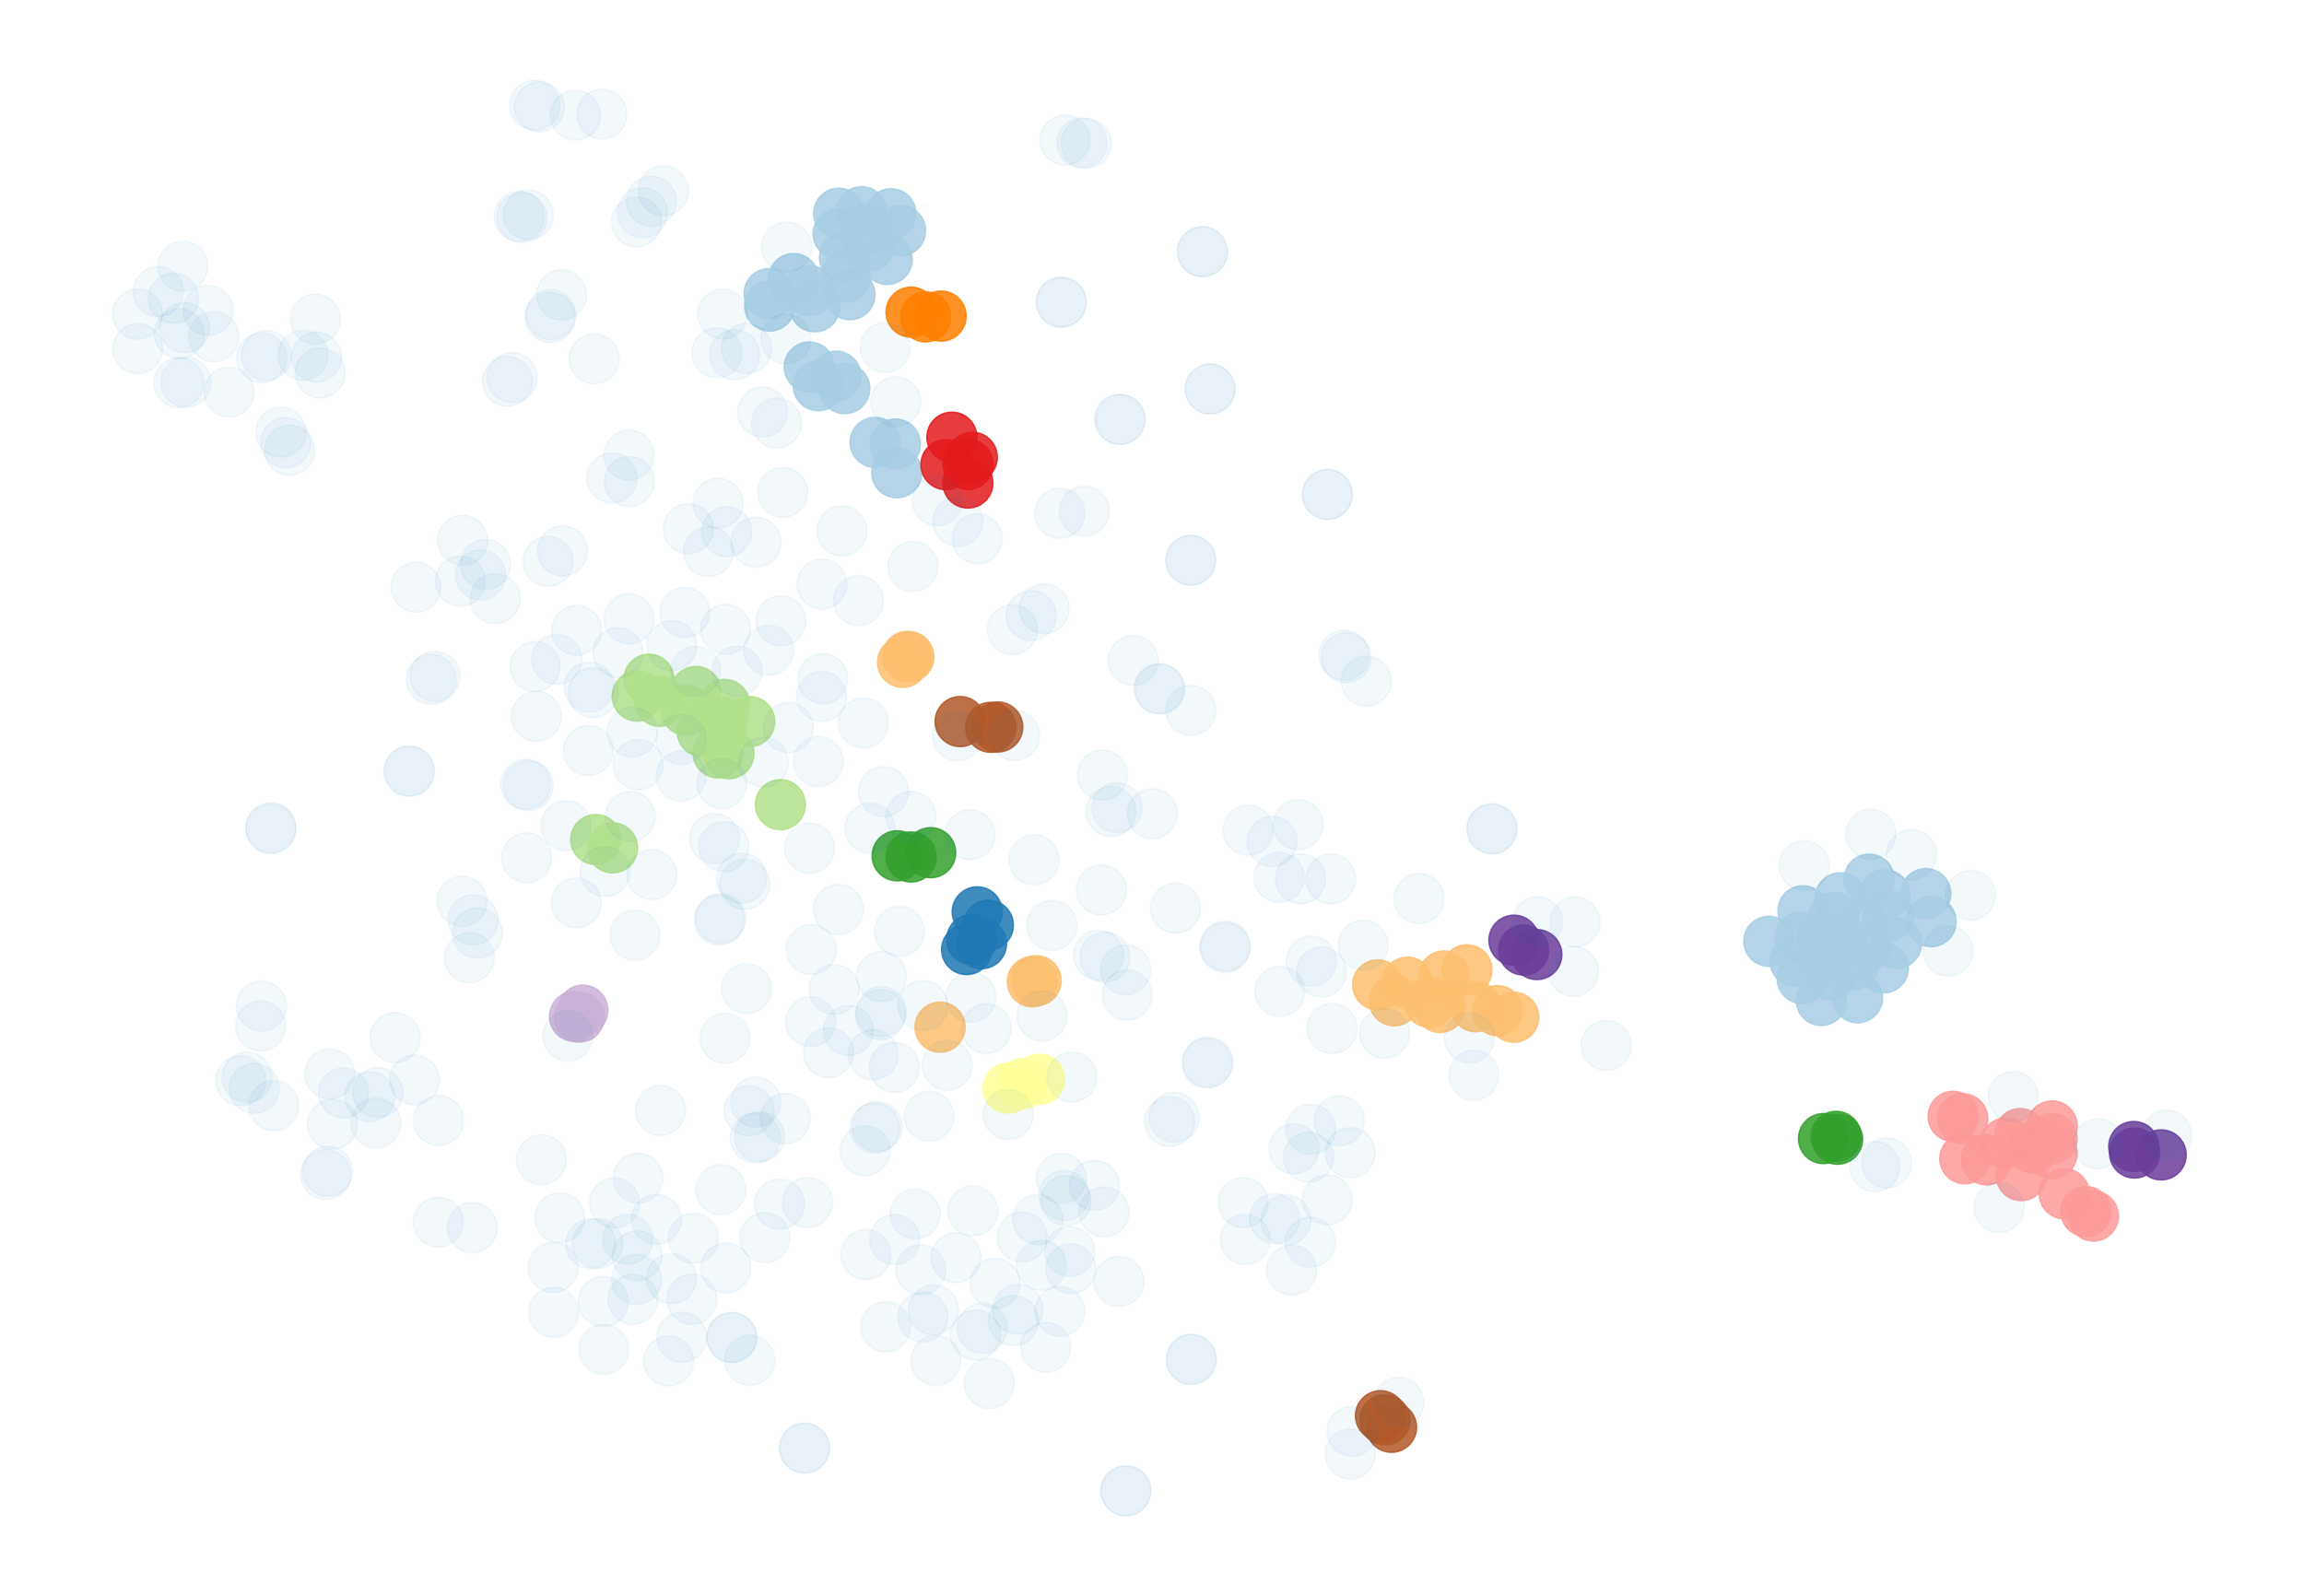 <?xml version="1.0" encoding="utf-8" standalone="no"?>
<!DOCTYPE svg PUBLIC "-//W3C//DTD SVG 1.1//EN"
  "http://www.w3.org/Graphics/SVG/1.1/DTD/svg11.dtd">
<svg xmlns:xlink="http://www.w3.org/1999/xlink" width="460.8pt" height="319.32pt" viewBox="0 0 460.8 319.32" xmlns="http://www.w3.org/2000/svg" version="1.1">
 <defs>
  <style type="text/css">*{stroke-linejoin: round; stroke-linecap: butt}</style>
 </defs>
 <g id="figure_1">
  <g id="patch_1">
   <path d="M 0 319.32 
L 460.8 319.32 
L 460.8 0 
L 0 0 
z
" style="fill: #ffffff"/>
  </g>
  <g id="axes_1">
   <g id="PathCollection_1">
    <defs>
     <path id="C0_0_8fe4da10ca" d="M 0 5 
C 1.326 5 2.598 4.473 3.536 3.536 
C 4.473 2.598 5 1.326 5 -0 
C 5 -1.326 4.473 -2.598 3.536 -3.536 
C 2.598 -4.473 1.326 -5 0 -5 
C -1.326 -5 -2.598 -4.473 -3.536 -3.536 
C -4.473 -2.598 -5 -1.326 -5 0 
C -5 1.326 -4.473 2.598 -3.536 3.536 
C -2.598 4.473 -1.326 5 0 5 
z
"/>
    </defs>
    <g clip-path="url(#p1abb48b121)">
     <use xlink:href="#C0_0_8fe4da10ca" x="364.519" y="187.609" style="fill: #a6cee3; fill-opacity: 0.85; stroke: #a6cee3; stroke-opacity: 0.85; stroke-width: 0.3"/>
    </g>
    <g clip-path="url(#p1abb48b121)">
     <use xlink:href="#C0_0_8fe4da10ca" x="370.606" y="192.958" style="fill: #a6cee3; fill-opacity: 0.85; stroke: #a6cee3; stroke-opacity: 0.85; stroke-width: 0.3"/>
    </g>
    <g clip-path="url(#p1abb48b121)">
     <use xlink:href="#C0_0_8fe4da10ca" x="179.36" y="94.56" style="fill: #a6cee3; fill-opacity: 0.85; stroke: #a6cee3; stroke-opacity: 0.85; stroke-width: 0.3"/>
    </g>
    <g clip-path="url(#p1abb48b121)">
     <use xlink:href="#C0_0_8fe4da10ca" x="194.323" y="187.941" style="fill: #1f78b4; fill-opacity: 0.85; stroke: #1f78b4; stroke-opacity: 0.85; stroke-width: 0.3"/>
    </g>
    <g clip-path="url(#p1abb48b121)">
     <use xlink:href="#C0_0_8fe4da10ca" x="143.61" y="150.599" style="fill: #b2df8a; fill-opacity: 0.85; stroke: #b2df8a; stroke-opacity: 0.85; stroke-width: 0.3"/>
    </g>
    <g clip-path="url(#p1abb48b121)">
     <use xlink:href="#C0_0_8fe4da10ca" x="161.845" y="73.406" style="fill: #a6cee3; fill-opacity: 0.85; stroke: #a6cee3; stroke-opacity: 0.85; stroke-width: 0.3"/>
    </g>
    <g clip-path="url(#p1abb48b121)">
     <use xlink:href="#C0_0_8fe4da10ca" x="367.512" y="227.875" style="fill: #33a02c; fill-opacity: 0.85; stroke: #33a02c; stroke-opacity: 0.85; stroke-width: 0.3"/>
    </g>
    <g clip-path="url(#p1abb48b121)">
     <use xlink:href="#C0_0_8fe4da10ca" x="197.666" y="185.054" style="fill: #1f78b4; fill-opacity: 0.85; stroke: #1f78b4; stroke-opacity: 0.85; stroke-width: 0.3"/>
    </g>
    <g clip-path="url(#p1abb48b121)">
     <use xlink:href="#C0_0_8fe4da10ca" x="182.224" y="171.418" style="fill: #33a02c; fill-opacity: 0.85; stroke: #33a02c; stroke-opacity: 0.85; stroke-width: 0.3"/>
    </g>
    <g clip-path="url(#p1abb48b121)">
     <use xlink:href="#C0_0_8fe4da10ca" x="122.517" y="169.596" style="fill: #b2df8a; fill-opacity: 0.85; stroke: #b2df8a; stroke-opacity: 0.85; stroke-width: 0.3"/>
    </g>
    <g clip-path="url(#p1abb48b121)">
     <use xlink:href="#C0_0_8fe4da10ca" x="397.3" y="231.99" style="fill: #fb9a99; fill-opacity: 0.85; stroke: #fb9a99; stroke-opacity: 0.85; stroke-width: 0.3"/>
    </g>
    <g clip-path="url(#p1abb48b121)">
     <use xlink:href="#C0_0_8fe4da10ca" x="366.737" y="183.567" style="fill: #a6cee3; fill-opacity: 0.85; stroke: #a6cee3; stroke-opacity: 0.85; stroke-width: 0.3"/>
    </g>
    <g clip-path="url(#p1abb48b121)">
     <use xlink:href="#C0_0_8fe4da10ca" x="406.665" y="229.618" style="fill: #fb9a99; fill-opacity: 0.85; stroke: #fb9a99; stroke-opacity: 0.85; stroke-width: 0.3"/>
    </g>
    <g clip-path="url(#p1abb48b121)">
     <use xlink:href="#C0_0_8fe4da10ca" x="364.264" y="200.124" style="fill: #a6cee3; fill-opacity: 0.85; stroke: #a6cee3; stroke-opacity: 0.85; stroke-width: 0.3"/>
    </g>
    <g clip-path="url(#p1abb48b121)">
     <use xlink:href="#C0_0_8fe4da10ca" x="161.851" y="58.104" style="fill: #a6cee3; fill-opacity: 0.85; stroke: #a6cee3; stroke-opacity: 0.85; stroke-width: 0.3"/>
    </g>
    <g clip-path="url(#p1abb48b121)">
     <use xlink:href="#C0_0_8fe4da10ca" x="193.328" y="189.929" style="fill: #1f78b4; fill-opacity: 0.85; stroke: #1f78b4; stroke-opacity: 0.85; stroke-width: 0.3"/>
    </g>
    <g clip-path="url(#p1abb48b121)">
     <use xlink:href="#C0_0_8fe4da10ca" x="158.732" y="55.719" style="fill: #a6cee3; fill-opacity: 0.85; stroke: #a6cee3; stroke-opacity: 0.85; stroke-width: 0.3"/>
    </g>
    <g clip-path="url(#p1abb48b121)">
     <use xlink:href="#C0_0_8fe4da10ca" x="194.457" y="91.46" style="fill: #e31a1c; fill-opacity: 0.85; stroke: #e31a1c; stroke-opacity: 0.85; stroke-width: 0.3"/>
    </g>
    <g clip-path="url(#p1abb48b121)">
     <use xlink:href="#C0_0_8fe4da10ca" x="367.217" y="227.305" style="fill: #33a02c; fill-opacity: 0.85; stroke: #33a02c; stroke-opacity: 0.85; stroke-width: 0.3"/>
    </g>
    <g clip-path="url(#p1abb48b121)">
     <use xlink:href="#C0_0_8fe4da10ca" x="167.736" y="42.659" style="fill: #a6cee3; fill-opacity: 0.85; stroke: #a6cee3; stroke-opacity: 0.85; stroke-width: 0.3"/>
    </g>
    <g clip-path="url(#p1abb48b121)">
     <use xlink:href="#C0_0_8fe4da10ca" x="299.499" y="202.155" style="fill: #fdbf6f; fill-opacity: 0.85; stroke: #fdbf6f; stroke-opacity: 0.85; stroke-width: 0.3"/>
    </g>
    <g clip-path="url(#p1abb48b121)">
     <use xlink:href="#C0_0_8fe4da10ca" x="189.186" y="92.943" style="fill: #e31a1c; fill-opacity: 0.85; stroke: #e31a1c; stroke-opacity: 0.85; stroke-width: 0.3"/>
    </g>
    <g clip-path="url(#p1abb48b121)">
     <use xlink:href="#C0_0_8fe4da10ca" x="287.984" y="201.518" style="fill: #fdbf6f; fill-opacity: 0.85; stroke: #fdbf6f; stroke-opacity: 0.85; stroke-width: 0.3"/>
    </g>
    <g clip-path="url(#p1abb48b121)">
     <use xlink:href="#C0_0_8fe4da10ca" x="302.746" y="203.467" style="fill: #fdbf6f; fill-opacity: 0.85; stroke: #fdbf6f; stroke-opacity: 0.85; stroke-width: 0.3"/>
    </g>
    <g clip-path="url(#p1abb48b121)">
     <use xlink:href="#C0_0_8fe4da10ca" x="180.119" y="46.146" style="fill: #a6cee3; fill-opacity: 0.85; stroke: #a6cee3; stroke-opacity: 0.85; stroke-width: 0.3"/>
    </g>
    <g clip-path="url(#p1abb48b121)">
     <use xlink:href="#C0_0_8fe4da10ca" x="207.929" y="215.883" style="fill: #ffff99; fill-opacity: 0.85; stroke: #ffff99; stroke-opacity: 0.85; stroke-width: 0.3"/>
    </g>
    <g clip-path="url(#p1abb48b121)">
     <use xlink:href="#C0_0_8fe4da10ca" x="364.66" y="191.496" style="fill: #a6cee3; fill-opacity: 0.85; stroke: #a6cee3; stroke-opacity: 0.85; stroke-width: 0.3"/>
    </g>
    <g clip-path="url(#p1abb48b121)">
     <use xlink:href="#C0_0_8fe4da10ca" x="182.215" y="62.44" style="fill: #ff7f00; fill-opacity: 0.85; stroke: #ff7f00; stroke-opacity: 0.85; stroke-width: 0.3"/>
    </g>
    <g clip-path="url(#p1abb48b121)">
     <use xlink:href="#C0_0_8fe4da10ca" x="404.03" y="226.75" style="fill: #fb9a99; fill-opacity: 0.85; stroke: #fb9a99; stroke-opacity: 0.85; stroke-width: 0.3"/>
    </g>
    <g clip-path="url(#p1abb48b121)">
     <use xlink:href="#C0_0_8fe4da10ca" x="181.794" y="131.373" style="fill: #fdbf6f; fill-opacity: 0.85; stroke: #fdbf6f; stroke-opacity: 0.85; stroke-width: 0.3"/>
    </g>
    <g clip-path="url(#p1abb48b121)">
     <use xlink:href="#C0_0_8fe4da10ca" x="353.765" y="188.283" style="fill: #a6cee3; fill-opacity: 0.85; stroke: #a6cee3; stroke-opacity: 0.85; stroke-width: 0.3"/>
    </g>
    <g clip-path="url(#p1abb48b121)">
     <use xlink:href="#C0_0_8fe4da10ca" x="185.142" y="63.385" style="fill: #ff7f00; fill-opacity: 0.85; stroke: #ff7f00; stroke-opacity: 0.85; stroke-width: 0.3"/>
    </g>
    <g clip-path="url(#p1abb48b121)">
     <use xlink:href="#C0_0_8fe4da10ca" x="115.852" y="203.445" style="fill: #cab2d6; fill-opacity: 0.85; stroke: #cab2d6; stroke-opacity: 0.85; stroke-width: 0.3"/>
    </g>
    <g clip-path="url(#p1abb48b121)">
     <use xlink:href="#C0_0_8fe4da10ca" x="144.487" y="144.402" style="fill: #b2df8a; fill-opacity: 0.85; stroke: #b2df8a; stroke-opacity: 0.85; stroke-width: 0.3"/>
    </g>
    <g clip-path="url(#p1abb48b121)">
     <use xlink:href="#C0_0_8fe4da10ca" x="377.669" y="183.199" style="fill: #a6cee3; fill-opacity: 0.85; stroke: #a6cee3; stroke-opacity: 0.85; stroke-width: 0.3"/>
    </g>
    <g clip-path="url(#p1abb48b121)">
     <use xlink:href="#C0_0_8fe4da10ca" x="373.287" y="189.449" style="fill: #a6cee3; fill-opacity: 0.85; stroke: #a6cee3; stroke-opacity: 0.85; stroke-width: 0.3"/>
    </g>
    <g clip-path="url(#p1abb48b121)">
     <use xlink:href="#C0_0_8fe4da10ca" x="186.128" y="170.56" style="fill: #33a02c; fill-opacity: 0.85; stroke: #33a02c; stroke-opacity: 0.85; stroke-width: 0.3"/>
    </g>
    <g clip-path="url(#p1abb48b121)">
     <use xlink:href="#C0_0_8fe4da10ca" x="360.052" y="187.464" style="fill: #a6cee3; fill-opacity: 0.85; stroke: #a6cee3; stroke-opacity: 0.85; stroke-width: 0.3"/>
    </g>
    <g clip-path="url(#p1abb48b121)">
     <use xlink:href="#C0_0_8fe4da10ca" x="276.099" y="283.179" style="fill: #b15928; fill-opacity: 0.85; stroke: #b15928; stroke-opacity: 0.85; stroke-width: 0.3"/>
    </g>
    <g clip-path="url(#p1abb48b121)">
     <use xlink:href="#C0_0_8fe4da10ca" x="127.447" y="139.234" style="fill: #b2df8a; fill-opacity: 0.85; stroke: #b2df8a; stroke-opacity: 0.85; stroke-width: 0.3"/>
    </g>
    <g clip-path="url(#p1abb48b121)">
     <use xlink:href="#C0_0_8fe4da10ca" x="410.413" y="227.758" style="fill: #fb9a99; fill-opacity: 0.85; stroke: #fb9a99; stroke-opacity: 0.85; stroke-width: 0.3"/>
    </g>
    <g clip-path="url(#p1abb48b121)">
     <use xlink:href="#C0_0_8fe4da10ca" x="360.427" y="195.727" style="fill: #a6cee3; fill-opacity: 0.85; stroke: #a6cee3; stroke-opacity: 0.85; stroke-width: 0.3"/>
    </g>
    <g clip-path="url(#p1abb48b121)">
     <use xlink:href="#C0_0_8fe4da10ca" x="410.442" y="225.217" style="fill: #fb9a99; fill-opacity: 0.85; stroke: #fb9a99; stroke-opacity: 0.85; stroke-width: 0.3"/>
    </g>
    <g clip-path="url(#p1abb48b121)">
     <use xlink:href="#C0_0_8fe4da10ca" x="131.922" y="140.279" style="fill: #b2df8a; fill-opacity: 0.85; stroke: #b2df8a; stroke-opacity: 0.85; stroke-width: 0.3"/>
    </g>
    <g clip-path="url(#p1abb48b121)">
     <use xlink:href="#C0_0_8fe4da10ca" x="372.481" y="185.048" style="fill: #a6cee3; fill-opacity: 0.85; stroke: #a6cee3; stroke-opacity: 0.85; stroke-width: 0.3"/>
    </g>
    <g clip-path="url(#p1abb48b121)">
     <use xlink:href="#C0_0_8fe4da10ca" x="360.595" y="182.168" style="fill: #a6cee3; fill-opacity: 0.85; stroke: #a6cee3; stroke-opacity: 0.85; stroke-width: 0.3"/>
    </g>
    <g clip-path="url(#p1abb48b121)">
     <use xlink:href="#C0_0_8fe4da10ca" x="373.837" y="175.853" style="fill: #a6cee3; fill-opacity: 0.85; stroke: #a6cee3; stroke-opacity: 0.85; stroke-width: 0.3"/>
    </g>
    <g clip-path="url(#p1abb48b121)">
     <use xlink:href="#C0_0_8fe4da10ca" x="392.552" y="223.777" style="fill: #fb9a99; fill-opacity: 0.85; stroke: #fb9a99; stroke-opacity: 0.85; stroke-width: 0.3"/>
    </g>
    <g clip-path="url(#p1abb48b121)">
     <use xlink:href="#C0_0_8fe4da10ca" x="167.637" y="46.75" style="fill: #a6cee3; fill-opacity: 0.85; stroke: #a6cee3; stroke-opacity: 0.85; stroke-width: 0.3"/>
    </g>
    <g clip-path="url(#p1abb48b121)">
     <use xlink:href="#C0_0_8fe4da10ca" x="426.752" y="229.331" style="fill: #6a3d9a; fill-opacity: 0.85; stroke: #6a3d9a; stroke-opacity: 0.85; stroke-width: 0.3"/>
    </g>
    <g clip-path="url(#p1abb48b121)">
     <use xlink:href="#C0_0_8fe4da10ca" x="144.907" y="140.9" style="fill: #b2df8a; fill-opacity: 0.85; stroke: #b2df8a; stroke-opacity: 0.85; stroke-width: 0.3"/>
    </g>
    <g clip-path="url(#p1abb48b121)">
     <use xlink:href="#C0_0_8fe4da10ca" x="192.027" y="144.331" style="fill: #b15928; fill-opacity: 0.85; stroke: #b15928; stroke-opacity: 0.85; stroke-width: 0.3"/>
    </g>
    <g clip-path="url(#p1abb48b121)">
     <use xlink:href="#C0_0_8fe4da10ca" x="304.725" y="190.036" style="fill: #6a3d9a; fill-opacity: 0.85; stroke: #6a3d9a; stroke-opacity: 0.85; stroke-width: 0.3"/>
    </g>
    <g clip-path="url(#p1abb48b121)">
     <use xlink:href="#C0_0_8fe4da10ca" x="175.011" y="88.486" style="fill: #a6cee3; fill-opacity: 0.85; stroke: #a6cee3; stroke-opacity: 0.85; stroke-width: 0.3"/>
    </g>
    <g clip-path="url(#p1abb48b121)">
     <use xlink:href="#C0_0_8fe4da10ca" x="153.821" y="58.73" style="fill: #a6cee3; fill-opacity: 0.85; stroke: #a6cee3; stroke-opacity: 0.85; stroke-width: 0.3"/>
    </g>
    <g clip-path="url(#p1abb48b121)">
     <use xlink:href="#C0_0_8fe4da10ca" x="173.918" y="49.093" style="fill: #a6cee3; fill-opacity: 0.85; stroke: #a6cee3; stroke-opacity: 0.85; stroke-width: 0.3"/>
    </g>
    <g clip-path="url(#p1abb48b121)">
     <use xlink:href="#C0_0_8fe4da10ca" x="190.381" y="87.447" style="fill: #e31a1c; fill-opacity: 0.85; stroke: #e31a1c; stroke-opacity: 0.85; stroke-width: 0.3"/>
    </g>
    <g clip-path="url(#p1abb48b121)">
     <use xlink:href="#C0_0_8fe4da10ca" x="149.951" y="144.33" style="fill: #b2df8a; fill-opacity: 0.85; stroke: #b2df8a; stroke-opacity: 0.85; stroke-width: 0.3"/>
    </g>
    <g clip-path="url(#p1abb48b121)">
     <use xlink:href="#C0_0_8fe4da10ca" x="288.795" y="195.206" style="fill: #fdbf6f; fill-opacity: 0.85; stroke: #fdbf6f; stroke-opacity: 0.85; stroke-width: 0.3"/>
    </g>
    <g clip-path="url(#p1abb48b121)">
     <use xlink:href="#C0_0_8fe4da10ca" x="278.307" y="285.495" style="fill: #b15928; fill-opacity: 0.85; stroke: #b15928; stroke-opacity: 0.85; stroke-width: 0.3"/>
    </g>
    <g clip-path="url(#p1abb48b121)">
     <use xlink:href="#C0_0_8fe4da10ca" x="204.37" y="216.803" style="fill: #ffff99; fill-opacity: 0.85; stroke: #ffff99; stroke-opacity: 0.85; stroke-width: 0.3"/>
    </g>
    <g clip-path="url(#p1abb48b121)">
     <use xlink:href="#C0_0_8fe4da10ca" x="145.791" y="150.746" style="fill: #b2df8a; fill-opacity: 0.85; stroke: #b2df8a; stroke-opacity: 0.85; stroke-width: 0.3"/>
    </g>
    <g clip-path="url(#p1abb48b121)">
     <use xlink:href="#C0_0_8fe4da10ca" x="139.185" y="138.316" style="fill: #b2df8a; fill-opacity: 0.85; stroke: #b2df8a; stroke-opacity: 0.85; stroke-width: 0.3"/>
    </g>
    <g clip-path="url(#p1abb48b121)">
     <use xlink:href="#C0_0_8fe4da10ca" x="162.956" y="61.374" style="fill: #a6cee3; fill-opacity: 0.85; stroke: #a6cee3; stroke-opacity: 0.85; stroke-width: 0.3"/>
    </g>
    <g clip-path="url(#p1abb48b121)">
     <use xlink:href="#C0_0_8fe4da10ca" x="307.365" y="190.935" style="fill: #6a3d9a; fill-opacity: 0.85; stroke: #6a3d9a; stroke-opacity: 0.85; stroke-width: 0.3"/>
    </g>
    <g clip-path="url(#p1abb48b121)">
     <use xlink:href="#C0_0_8fe4da10ca" x="172.304" y="42.348" style="fill: #a6cee3; fill-opacity: 0.85; stroke: #a6cee3; stroke-opacity: 0.85; stroke-width: 0.3"/>
    </g>
    <g clip-path="url(#p1abb48b121)">
     <use xlink:href="#C0_0_8fe4da10ca" x="432.233" y="231.003" style="fill: #6a3d9a; fill-opacity: 0.85; stroke: #6a3d9a; stroke-opacity: 0.85; stroke-width: 0.3"/>
    </g>
    <g clip-path="url(#p1abb48b121)">
     <use xlink:href="#C0_0_8fe4da10ca" x="295.153" y="201.372" style="fill: #fdbf6f; fill-opacity: 0.85; stroke: #fdbf6f; stroke-opacity: 0.85; stroke-width: 0.3"/>
    </g>
    <g clip-path="url(#p1abb48b121)">
     <use xlink:href="#C0_0_8fe4da10ca" x="275.538" y="197.004" style="fill: #fdbf6f; fill-opacity: 0.85; stroke: #fdbf6f; stroke-opacity: 0.85; stroke-width: 0.3"/>
    </g>
    <g clip-path="url(#p1abb48b121)">
     <use xlink:href="#C0_0_8fe4da10ca" x="179.085" y="88.816" style="fill: #a6cee3; fill-opacity: 0.85; stroke: #a6cee3; stroke-opacity: 0.85; stroke-width: 0.3"/>
    </g>
    <g clip-path="url(#p1abb48b121)">
     <use xlink:href="#C0_0_8fe4da10ca" x="116.572" y="202.047" style="fill: #cab2d6; fill-opacity: 0.85; stroke: #cab2d6; stroke-opacity: 0.85; stroke-width: 0.3"/>
    </g>
    <g clip-path="url(#p1abb48b121)">
     <use xlink:href="#C0_0_8fe4da10ca" x="179.432" y="171.183" style="fill: #33a02c; fill-opacity: 0.85; stroke: #33a02c; stroke-opacity: 0.85; stroke-width: 0.3"/>
    </g>
    <g clip-path="url(#p1abb48b121)">
     <use xlink:href="#C0_0_8fe4da10ca" x="198.154" y="145.48" style="fill: #b15928; fill-opacity: 0.85; stroke: #b15928; stroke-opacity: 0.85; stroke-width: 0.3"/>
    </g>
    <g clip-path="url(#p1abb48b121)">
     <use xlink:href="#C0_0_8fe4da10ca" x="368.455" y="188.888" style="fill: #a6cee3; fill-opacity: 0.85; stroke: #a6cee3; stroke-opacity: 0.85; stroke-width: 0.3"/>
    </g>
    <g clip-path="url(#p1abb48b121)">
     <use xlink:href="#C0_0_8fe4da10ca" x="401.186" y="228.617" style="fill: #fb9a99; fill-opacity: 0.85; stroke: #fb9a99; stroke-opacity: 0.85; stroke-width: 0.3"/>
    </g>
    <g clip-path="url(#p1abb48b121)">
     <use xlink:href="#C0_0_8fe4da10ca" x="281.49" y="196.471" style="fill: #fdbf6f; fill-opacity: 0.85; stroke: #fdbf6f; stroke-opacity: 0.85; stroke-width: 0.3"/>
    </g>
    <g clip-path="url(#p1abb48b121)">
     <use xlink:href="#C0_0_8fe4da10ca" x="168.959" y="77.738" style="fill: #a6cee3; fill-opacity: 0.85; stroke: #a6cee3; stroke-opacity: 0.85; stroke-width: 0.3"/>
    </g>
    <g clip-path="url(#p1abb48b121)">
     <use xlink:href="#C0_0_8fe4da10ca" x="293.392" y="193.995" style="fill: #fdbf6f; fill-opacity: 0.85; stroke: #fdbf6f; stroke-opacity: 0.85; stroke-width: 0.3"/>
    </g>
    <g clip-path="url(#p1abb48b121)">
     <use xlink:href="#C0_0_8fe4da10ca" x="196.297" y="188.761" style="fill: #1f78b4; fill-opacity: 0.85; stroke: #1f78b4; stroke-opacity: 0.85; stroke-width: 0.3"/>
    </g>
    <g clip-path="url(#p1abb48b121)">
     <use xlink:href="#C0_0_8fe4da10ca" x="153.934" y="61.226" style="fill: #a6cee3; fill-opacity: 0.85; stroke: #a6cee3; stroke-opacity: 0.85; stroke-width: 0.3"/>
    </g>
    <g clip-path="url(#p1abb48b121)">
     <use xlink:href="#C0_0_8fe4da10ca" x="177.433" y="51.894" style="fill: #a6cee3; fill-opacity: 0.85; stroke: #a6cee3; stroke-opacity: 0.85; stroke-width: 0.3"/>
    </g>
    <g clip-path="url(#p1abb48b121)">
     <use xlink:href="#C0_0_8fe4da10ca" x="201.621" y="217.655" style="fill: #ffff99; fill-opacity: 0.85; stroke: #ffff99; stroke-opacity: 0.85; stroke-width: 0.3"/>
    </g>
    <g clip-path="url(#p1abb48b121)">
     <use xlink:href="#C0_0_8fe4da10ca" x="371.514" y="199.575" style="fill: #a6cee3; fill-opacity: 0.85; stroke: #a6cee3; stroke-opacity: 0.85; stroke-width: 0.3"/>
    </g>
    <g clip-path="url(#p1abb48b121)">
     <use xlink:href="#C0_0_8fe4da10ca" x="368.045" y="179.577" style="fill: #a6cee3; fill-opacity: 0.85; stroke: #a6cee3; stroke-opacity: 0.85; stroke-width: 0.3"/>
    </g>
    <g clip-path="url(#p1abb48b121)">
     <use xlink:href="#C0_0_8fe4da10ca" x="199.55" y="145.421" style="fill: #b15928; fill-opacity: 0.85; stroke: #b15928; stroke-opacity: 0.85; stroke-width: 0.3"/>
    </g>
    <g clip-path="url(#p1abb48b121)">
     <use xlink:href="#C0_0_8fe4da10ca" x="181.463" y="131.295" style="fill: #fdbf6f; fill-opacity: 0.85; stroke: #fdbf6f; stroke-opacity: 0.85; stroke-width: 0.3"/>
    </g>
    <g clip-path="url(#p1abb48b121)">
     <use xlink:href="#C0_0_8fe4da10ca" x="404.236" y="235.145" style="fill: #fb9a99; fill-opacity: 0.85; stroke: #fb9a99; stroke-opacity: 0.85; stroke-width: 0.3"/>
    </g>
    <g clip-path="url(#p1abb48b121)">
     <use xlink:href="#C0_0_8fe4da10ca" x="412.867" y="238.781" style="fill: #fb9a99; fill-opacity: 0.85; stroke: #fb9a99; stroke-opacity: 0.85; stroke-width: 0.3"/>
    </g>
    <g clip-path="url(#p1abb48b121)">
     <use xlink:href="#C0_0_8fe4da10ca" x="376.952" y="178.972" style="fill: #a6cee3; fill-opacity: 0.85; stroke: #a6cee3; stroke-opacity: 0.85; stroke-width: 0.3"/>
    </g>
    <g clip-path="url(#p1abb48b121)">
     <use xlink:href="#C0_0_8fe4da10ca" x="278.854" y="200.179" style="fill: #fdbf6f; fill-opacity: 0.85; stroke: #fdbf6f; stroke-opacity: 0.85; stroke-width: 0.3"/>
    </g>
    <g clip-path="url(#p1abb48b121)">
     <use xlink:href="#C0_0_8fe4da10ca" x="163.662" y="77.158" style="fill: #a6cee3; fill-opacity: 0.85; stroke: #a6cee3; stroke-opacity: 0.85; stroke-width: 0.3"/>
    </g>
    <g clip-path="url(#p1abb48b121)">
     <use xlink:href="#C0_0_8fe4da10ca" x="285.873" y="200.479" style="fill: #fdbf6f; fill-opacity: 0.85; stroke: #fdbf6f; stroke-opacity: 0.85; stroke-width: 0.3"/>
    </g>
    <g clip-path="url(#p1abb48b121)">
     <use xlink:href="#C0_0_8fe4da10ca" x="114.901" y="203.313" style="fill: #cab2d6; fill-opacity: 0.85; stroke: #cab2d6; stroke-opacity: 0.85; stroke-width: 0.3"/>
    </g>
    <g clip-path="url(#p1abb48b121)">
     <use xlink:href="#C0_0_8fe4da10ca" x="392.959" y="231.777" style="fill: #fb9a99; fill-opacity: 0.85; stroke: #fb9a99; stroke-opacity: 0.85; stroke-width: 0.3"/>
    </g>
    <g clip-path="url(#p1abb48b121)">
     <use xlink:href="#C0_0_8fe4da10ca" x="169.148" y="55.389" style="fill: #a6cee3; fill-opacity: 0.85; stroke: #a6cee3; stroke-opacity: 0.85; stroke-width: 0.3"/>
    </g>
    <g clip-path="url(#p1abb48b121)">
     <use xlink:href="#C0_0_8fe4da10ca" x="379.339" y="188.696" style="fill: #a6cee3; fill-opacity: 0.85; stroke: #a6cee3; stroke-opacity: 0.85; stroke-width: 0.3"/>
    </g>
    <g clip-path="url(#p1abb48b121)">
     <use xlink:href="#C0_0_8fe4da10ca" x="386.225" y="184.358" style="fill: #a6cee3; fill-opacity: 0.85; stroke: #a6cee3; stroke-opacity: 0.85; stroke-width: 0.3"/>
    </g>
    <g clip-path="url(#p1abb48b121)">
     <use xlink:href="#C0_0_8fe4da10ca" x="167.218" y="75.25" style="fill: #a6cee3; fill-opacity: 0.85; stroke: #a6cee3; stroke-opacity: 0.85; stroke-width: 0.3"/>
    </g>
    <g clip-path="url(#p1abb48b121)">
     <use xlink:href="#C0_0_8fe4da10ca" x="390.623" y="223.3" style="fill: #fb9a99; fill-opacity: 0.85; stroke: #fb9a99; stroke-opacity: 0.85; stroke-width: 0.3"/>
    </g>
    <g clip-path="url(#p1abb48b121)">
     <use xlink:href="#C0_0_8fe4da10ca" x="426.907" y="230.633" style="fill: #6a3d9a; fill-opacity: 0.85; stroke: #6a3d9a; stroke-opacity: 0.85; stroke-width: 0.3"/>
    </g>
    <g clip-path="url(#p1abb48b121)">
     <use xlink:href="#C0_0_8fe4da10ca" x="173.352" y="45.751" style="fill: #a6cee3; fill-opacity: 0.85; stroke: #a6cee3; stroke-opacity: 0.85; stroke-width: 0.3"/>
    </g>
    <g clip-path="url(#p1abb48b121)">
     <use xlink:href="#C0_0_8fe4da10ca" x="129.793" y="135.867" style="fill: #b2df8a; fill-opacity: 0.85; stroke: #b2df8a; stroke-opacity: 0.85; stroke-width: 0.3"/>
    </g>
    <g clip-path="url(#p1abb48b121)">
     <use xlink:href="#C0_0_8fe4da10ca" x="156.073" y="160.957" style="fill: #b2df8a; fill-opacity: 0.85; stroke: #b2df8a; stroke-opacity: 0.85; stroke-width: 0.3"/>
    </g>
    <g clip-path="url(#p1abb48b121)">
     <use xlink:href="#C0_0_8fe4da10ca" x="206.466" y="196.378" style="fill: #fdbf6f; fill-opacity: 0.85; stroke: #fdbf6f; stroke-opacity: 0.85; stroke-width: 0.3"/>
    </g>
    <g clip-path="url(#p1abb48b121)">
     <use xlink:href="#C0_0_8fe4da10ca" x="364.702" y="227.751" style="fill: #33a02c; fill-opacity: 0.85; stroke: #33a02c; stroke-opacity: 0.85; stroke-width: 0.3"/>
    </g>
    <g clip-path="url(#p1abb48b121)">
     <use xlink:href="#C0_0_8fe4da10ca" x="302.791" y="188.064" style="fill: #6a3d9a; fill-opacity: 0.85; stroke: #6a3d9a; stroke-opacity: 0.85; stroke-width: 0.3"/>
    </g>
    <g clip-path="url(#p1abb48b121)">
     <use xlink:href="#C0_0_8fe4da10ca" x="376.676" y="193.615" style="fill: #a6cee3; fill-opacity: 0.85; stroke: #a6cee3; stroke-opacity: 0.85; stroke-width: 0.3"/>
    </g>
    <g clip-path="url(#p1abb48b121)">
     <use xlink:href="#C0_0_8fe4da10ca" x="385.161" y="178.743" style="fill: #a6cee3; fill-opacity: 0.85; stroke: #a6cee3; stroke-opacity: 0.85; stroke-width: 0.3"/>
    </g>
    <g clip-path="url(#p1abb48b121)">
     <use xlink:href="#C0_0_8fe4da10ca" x="188.221" y="63.228" style="fill: #ff7f00; fill-opacity: 0.85; stroke: #ff7f00; stroke-opacity: 0.85; stroke-width: 0.3"/>
    </g>
    <g clip-path="url(#p1abb48b121)">
     <use xlink:href="#C0_0_8fe4da10ca" x="119.148" y="167.927" style="fill: #b2df8a; fill-opacity: 0.85; stroke: #b2df8a; stroke-opacity: 0.85; stroke-width: 0.3"/>
    </g>
    <g clip-path="url(#p1abb48b121)">
     <use xlink:href="#C0_0_8fe4da10ca" x="168.904" y="51.463" style="fill: #a6cee3; fill-opacity: 0.85; stroke: #a6cee3; stroke-opacity: 0.85; stroke-width: 0.3"/>
    </g>
    <g clip-path="url(#p1abb48b121)">
     <use xlink:href="#C0_0_8fe4da10ca" x="193.613" y="92.894" style="fill: #e31a1c; fill-opacity: 0.85; stroke: #e31a1c; stroke-opacity: 0.85; stroke-width: 0.3"/>
    </g>
    <g clip-path="url(#p1abb48b121)">
     <use xlink:href="#C0_0_8fe4da10ca" x="140.419" y="146.311" style="fill: #b2df8a; fill-opacity: 0.85; stroke: #b2df8a; stroke-opacity: 0.85; stroke-width: 0.3"/>
    </g>
    <g clip-path="url(#p1abb48b121)">
     <use xlink:href="#C0_0_8fe4da10ca" x="410.424" y="230.712" style="fill: #fb9a99; fill-opacity: 0.85; stroke: #fb9a99; stroke-opacity: 0.85; stroke-width: 0.3"/>
    </g>
    <g clip-path="url(#p1abb48b121)">
     <use xlink:href="#C0_0_8fe4da10ca" x="276.99" y="284.013" style="fill: #b15928; fill-opacity: 0.85; stroke: #b15928; stroke-opacity: 0.85; stroke-width: 0.3"/>
    </g>
    <g clip-path="url(#p1abb48b121)">
     <use xlink:href="#C0_0_8fe4da10ca" x="180.521" y="132.488" style="fill: #fdbf6f; fill-opacity: 0.85; stroke: #fdbf6f; stroke-opacity: 0.85; stroke-width: 0.3"/>
    </g>
    <g clip-path="url(#p1abb48b121)">
     <use xlink:href="#C0_0_8fe4da10ca" x="170" y="58.943" style="fill: #a6cee3; fill-opacity: 0.85; stroke: #a6cee3; stroke-opacity: 0.85; stroke-width: 0.3"/>
    </g>
    <g clip-path="url(#p1abb48b121)">
     <use xlink:href="#C0_0_8fe4da10ca" x="188.01" y="205.468" style="fill: #fdbf6f; fill-opacity: 0.85; stroke: #fdbf6f; stroke-opacity: 0.85; stroke-width: 0.3"/>
    </g>
    <g clip-path="url(#p1abb48b121)">
     <use xlink:href="#C0_0_8fe4da10ca" x="418.689" y="243.24" style="fill: #fb9a99; fill-opacity: 0.85; stroke: #fb9a99; stroke-opacity: 0.85; stroke-width: 0.3"/>
    </g>
    <g clip-path="url(#p1abb48b121)">
     <use xlink:href="#C0_0_8fe4da10ca" x="359.023" y="192.267" style="fill: #a6cee3; fill-opacity: 0.85; stroke: #a6cee3; stroke-opacity: 0.85; stroke-width: 0.3"/>
    </g>
    <g clip-path="url(#p1abb48b121)">
     <use xlink:href="#C0_0_8fe4da10ca" x="417.182" y="242.343" style="fill: #fb9a99; fill-opacity: 0.85; stroke: #fb9a99; stroke-opacity: 0.85; stroke-width: 0.3"/>
    </g>
    <g clip-path="url(#p1abb48b121)">
     <use xlink:href="#C0_0_8fe4da10ca" x="207.238" y="196.163" style="fill: #fdbf6f; fill-opacity: 0.85; stroke: #fdbf6f; stroke-opacity: 0.85; stroke-width: 0.3"/>
    </g>
    <g clip-path="url(#p1abb48b121)">
     <use xlink:href="#C0_0_8fe4da10ca" x="193.579" y="96.621" style="fill: #e31a1c; fill-opacity: 0.85; stroke: #e31a1c; stroke-opacity: 0.85; stroke-width: 0.3"/>
    </g>
    <g clip-path="url(#p1abb48b121)">
     <use xlink:href="#C0_0_8fe4da10ca" x="195.449" y="182.396" style="fill: #1f78b4; fill-opacity: 0.85; stroke: #1f78b4; stroke-opacity: 0.85; stroke-width: 0.3"/>
    </g>
    <g clip-path="url(#p1abb48b121)">
     <use xlink:href="#C0_0_8fe4da10ca" x="366.161" y="194.961" style="fill: #a6cee3; fill-opacity: 0.85; stroke: #a6cee3; stroke-opacity: 0.85; stroke-width: 0.3"/>
    </g>
    <g clip-path="url(#p1abb48b121)">
     <use xlink:href="#C0_0_8fe4da10ca" x="137.23" y="142.064" style="fill: #b2df8a; fill-opacity: 0.85; stroke: #b2df8a; stroke-opacity: 0.85; stroke-width: 0.3"/>
    </g>
    <g clip-path="url(#p1abb48b121)">
     <use xlink:href="#C0_0_8fe4da10ca" x="178.207" y="42.765" style="fill: #a6cee3; fill-opacity: 0.85; stroke: #a6cee3; stroke-opacity: 0.85; stroke-width: 0.3"/>
    </g>
   </g>
   <g id="PathCollection_2">
    <defs>
     <path id="m24464525cf" d="M 0 5 
C 1.326 5 2.598 4.473 3.536 3.536 
C 4.473 2.598 5 1.326 5 0 
C 5 -1.326 4.473 -2.598 3.536 -3.536 
C 2.598 -4.473 1.326 -5 0 -5 
C -1.326 -5 -2.598 -4.473 -3.536 -3.536 
C -4.473 -2.598 -5 -1.326 -5 0 
C -5 1.326 -4.473 2.598 -3.536 3.536 
C -2.598 4.473 -1.326 5 0 5 
z
" style="stroke: #0272a2; stroke-opacity: 0.05; stroke-width: 0.3"/>
    </defs>
    <g clip-path="url(#p1abb48b121)">
     <use xlink:href="#m24464525cf" x="195.108" y="267.037" style="fill: #0272a2; fill-opacity: 0.05; stroke: #0272a2; stroke-opacity: 0.05; stroke-width: 0.3"/>
     <use xlink:href="#m24464525cf" x="132.671" y="38.14" style="fill: #0272a2; fill-opacity: 0.05; stroke: #0272a2; stroke-opacity: 0.05; stroke-width: 0.3"/>
     <use xlink:href="#m24464525cf" x="138.351" y="259.888" style="fill: #0272a2; fill-opacity: 0.05; stroke: #0272a2; stroke-opacity: 0.05; stroke-width: 0.3"/>
     <use xlink:href="#m24464525cf" x="265.439" y="239.955" style="fill: #0272a2; fill-opacity: 0.05; stroke: #0272a2; stroke-opacity: 0.05; stroke-width: 0.3"/>
     <use xlink:href="#m24464525cf" x="208.246" y="253.13" style="fill: #0272a2; fill-opacity: 0.05; stroke: #0272a2; stroke-opacity: 0.05; stroke-width: 0.3"/>
     <use xlink:href="#m24464525cf" x="169.682" y="206.142" style="fill: #0272a2; fill-opacity: 0.05; stroke: #0272a2; stroke-opacity: 0.05; stroke-width: 0.3"/>
     <use xlink:href="#m24464525cf" x="127.299" y="255.941" style="fill: #0272a2; fill-opacity: 0.05; stroke: #0272a2; stroke-opacity: 0.05; stroke-width: 0.3"/>
     <use xlink:href="#m24464525cf" x="73.977" y="219.347" style="fill: #0272a2; fill-opacity: 0.05; stroke: #0272a2; stroke-opacity: 0.05; stroke-width: 0.3"/>
     <use xlink:href="#m24464525cf" x="182.582" y="113.306" style="fill: #0272a2; fill-opacity: 0.05; stroke: #0272a2; stroke-opacity: 0.05; stroke-width: 0.3"/>
     <use xlink:href="#m24464525cf" x="176.11" y="202.966" style="fill: #0272a2; fill-opacity: 0.05; stroke: #0272a2; stroke-opacity: 0.05; stroke-width: 0.3"/>
     <use xlink:href="#m24464525cf" x="111.941" y="243.577" style="fill: #0272a2; fill-opacity: 0.05; stroke: #0272a2; stroke-opacity: 0.05; stroke-width: 0.3"/>
     <use xlink:href="#m24464525cf" x="374.167" y="166.882" style="fill: #0272a2; fill-opacity: 0.05; stroke: #0272a2; stroke-opacity: 0.05; stroke-width: 0.3"/>
     <use xlink:href="#m24464525cf" x="179.152" y="80.362" style="fill: #0272a2; fill-opacity: 0.05; stroke: #0272a2; stroke-opacity: 0.05; stroke-width: 0.3"/>
     <use xlink:href="#m24464525cf" x="187.452" y="100.162" style="fill: #0272a2; fill-opacity: 0.05; stroke: #0272a2; stroke-opacity: 0.05; stroke-width: 0.3"/>
     <use xlink:href="#m24464525cf" x="161.501" y="240.524" style="fill: #0272a2; fill-opacity: 0.05; stroke: #0272a2; stroke-opacity: 0.05; stroke-width: 0.3"/>
     <use xlink:href="#m24464525cf" x="112.536" y="110.2" style="fill: #0272a2; fill-opacity: 0.05; stroke: #0272a2; stroke-opacity: 0.05; stroke-width: 0.3"/>
     <use xlink:href="#m24464525cf" x="173.182" y="250.944" style="fill: #0272a2; fill-opacity: 0.05; stroke: #0272a2; stroke-opacity: 0.05; stroke-width: 0.3"/>
     <use xlink:href="#m24464525cf" x="191.594" y="104.289" style="fill: #0272a2; fill-opacity: 0.05; stroke: #0272a2; stroke-opacity: 0.05; stroke-width: 0.3"/>
     <use xlink:href="#m24464525cf" x="152.69" y="152.454" style="fill: #0272a2; fill-opacity: 0.05; stroke: #0272a2; stroke-opacity: 0.05; stroke-width: 0.3"/>
     <use xlink:href="#m24464525cf" x="48.143" y="216.18" style="fill: #0272a2; fill-opacity: 0.05; stroke: #0272a2; stroke-opacity: 0.05; stroke-width: 0.3"/>
     <use xlink:href="#m24464525cf" x="194.004" y="166.959" style="fill: #0272a2; fill-opacity: 0.05; stroke: #0272a2; stroke-opacity: 0.05; stroke-width: 0.3"/>
     <use xlink:href="#m24464525cf" x="87.668" y="244.474" style="fill: #0272a2; fill-opacity: 0.05; stroke: #0272a2; stroke-opacity: 0.05; stroke-width: 0.3"/>
     <use xlink:href="#m24464525cf" x="257.204" y="244.019" style="fill: #0272a2; fill-opacity: 0.05; stroke: #0272a2; stroke-opacity: 0.05; stroke-width: 0.3"/>
     <use xlink:href="#m24464525cf" x="136.367" y="267.5" style="fill: #0272a2; fill-opacity: 0.05; stroke: #0272a2; stroke-opacity: 0.05; stroke-width: 0.3"/>
     <use xlink:href="#m24464525cf" x="93.884" y="191.56" style="fill: #0272a2; fill-opacity: 0.05; stroke: #0272a2; stroke-opacity: 0.05; stroke-width: 0.3"/>
     <use xlink:href="#m24464525cf" x="125.567" y="247.871" style="fill: #0272a2; fill-opacity: 0.05; stroke: #0272a2; stroke-opacity: 0.05; stroke-width: 0.3"/>
     <use xlink:href="#m24464525cf" x="147.425" y="134.259" style="fill: #0272a2; fill-opacity: 0.05; stroke: #0272a2; stroke-opacity: 0.05; stroke-width: 0.3"/>
     <use xlink:href="#m24464525cf" x="36.577" y="53.244" style="fill: #0272a2; fill-opacity: 0.05; stroke: #0272a2; stroke-opacity: 0.05; stroke-width: 0.3"/>
     <use xlink:href="#m24464525cf" x="86.25" y="135.876" style="fill: #0272a2; fill-opacity: 0.05; stroke: #0272a2; stroke-opacity: 0.05; stroke-width: 0.3"/>
     <use xlink:href="#m24464525cf" x="82.919" y="216.014" style="fill: #0272a2; fill-opacity: 0.05; stroke: #0272a2; stroke-opacity: 0.05; stroke-width: 0.3"/>
     <use xlink:href="#m24464525cf" x="157.658" y="145.549" style="fill: #0272a2; fill-opacity: 0.05; stroke: #0272a2; stroke-opacity: 0.05; stroke-width: 0.3"/>
     <use xlink:href="#m24464525cf" x="177.044" y="69.507" style="fill: #0272a2; fill-opacity: 0.05; stroke: #0272a2; stroke-opacity: 0.05; stroke-width: 0.3"/>
     <use xlink:href="#m24464525cf" x="225.187" y="298.26" style="fill: #0272a2; fill-opacity: 0.05; stroke: #0272a2; stroke-opacity: 0.05; stroke-width: 0.3"/>
     <use xlink:href="#m24464525cf" x="143.613" y="100.667" style="fill: #0272a2; fill-opacity: 0.05; stroke: #0272a2; stroke-opacity: 0.05; stroke-width: 0.3"/>
     <use xlink:href="#m24464525cf" x="210.39" y="185.111" style="fill: #0272a2; fill-opacity: 0.05; stroke: #0272a2; stroke-opacity: 0.05; stroke-width: 0.3"/>
     <use xlink:href="#m24464525cf" x="213.955" y="250.312" style="fill: #0272a2; fill-opacity: 0.05; stroke: #0272a2; stroke-opacity: 0.05; stroke-width: 0.3"/>
     <use xlink:href="#m24464525cf" x="226.631" y="132.107" style="fill: #0272a2; fill-opacity: 0.05; stroke: #0272a2; stroke-opacity: 0.05; stroke-width: 0.3"/>
     <use xlink:href="#m24464525cf" x="220.481" y="155.023" style="fill: #0272a2; fill-opacity: 0.05; stroke: #0272a2; stroke-opacity: 0.05; stroke-width: 0.3"/>
     <use xlink:href="#m24464525cf" x="214.143" y="253.789" style="fill: #0272a2; fill-opacity: 0.05; stroke: #0272a2; stroke-opacity: 0.05; stroke-width: 0.3"/>
     <use xlink:href="#m24464525cf" x="155.308" y="84.627" style="fill: #0272a2; fill-opacity: 0.05; stroke: #0272a2; stroke-opacity: 0.05; stroke-width: 0.3"/>
     <use xlink:href="#m24464525cf" x="249.044" y="247.941" style="fill: #0272a2; fill-opacity: 0.05; stroke: #0272a2; stroke-opacity: 0.05; stroke-width: 0.3"/>
     <use xlink:href="#m24464525cf" x="209.124" y="269.494" style="fill: #0272a2; fill-opacity: 0.05; stroke: #0272a2; stroke-opacity: 0.05; stroke-width: 0.3"/>
     <use xlink:href="#m24464525cf" x="146.935" y="70.967" style="fill: #0272a2; fill-opacity: 0.05; stroke: #0272a2; stroke-opacity: 0.05; stroke-width: 0.3"/>
     <use xlink:href="#m24464525cf" x="102.44" y="75.531" style="fill: #0272a2; fill-opacity: 0.05; stroke: #0272a2; stroke-opacity: 0.05; stroke-width: 0.3"/>
     <use xlink:href="#m24464525cf" x="45.821" y="78.409" style="fill: #0272a2; fill-opacity: 0.05; stroke: #0272a2; stroke-opacity: 0.05; stroke-width: 0.3"/>
     <use xlink:href="#m24464525cf" x="105.654" y="157.151" style="fill: #0272a2; fill-opacity: 0.05; stroke: #0272a2; stroke-opacity: 0.05; stroke-width: 0.3"/>
     <use xlink:href="#m24464525cf" x="270.029" y="230.568" style="fill: #0272a2; fill-opacity: 0.05; stroke: #0272a2; stroke-opacity: 0.05; stroke-width: 0.3"/>
     <use xlink:href="#m24464525cf" x="174.636" y="210.968" style="fill: #0272a2; fill-opacity: 0.05; stroke: #0272a2; stroke-opacity: 0.05; stroke-width: 0.3"/>
     <use xlink:href="#m24464525cf" x="218.908" y="237.102" style="fill: #0272a2; fill-opacity: 0.05; stroke: #0272a2; stroke-opacity: 0.05; stroke-width: 0.3"/>
     <use xlink:href="#m24464525cf" x="86.977" y="135.291" style="fill: #0272a2; fill-opacity: 0.05; stroke: #0272a2; stroke-opacity: 0.05; stroke-width: 0.3"/>
     <use xlink:href="#m24464525cf" x="419.633" y="228.797" style="fill: #0272a2; fill-opacity: 0.05; stroke: #0272a2; stroke-opacity: 0.05; stroke-width: 0.3"/>
     <use xlink:href="#m24464525cf" x="315.018" y="184.398" style="fill: #0272a2; fill-opacity: 0.05; stroke: #0272a2; stroke-opacity: 0.05; stroke-width: 0.3"/>
     <use xlink:href="#m24464525cf" x="241.583" y="212.459" style="fill: #0272a2; fill-opacity: 0.05; stroke: #0272a2; stroke-opacity: 0.05; stroke-width: 0.3"/>
     <use xlink:href="#m24464525cf" x="111.352" y="131.884" style="fill: #0272a2; fill-opacity: 0.05; stroke: #0272a2; stroke-opacity: 0.05; stroke-width: 0.3"/>
     <use xlink:href="#m24464525cf" x="214.382" y="215.444" style="fill: #0272a2; fill-opacity: 0.05; stroke: #0272a2; stroke-opacity: 0.05; stroke-width: 0.3"/>
     <use xlink:href="#m24464525cf" x="164.386" y="116.837" style="fill: #0272a2; fill-opacity: 0.05; stroke: #0272a2; stroke-opacity: 0.05; stroke-width: 0.3"/>
     <use xlink:href="#m24464525cf" x="103.856" y="43.274" style="fill: #0272a2; fill-opacity: 0.05; stroke: #0272a2; stroke-opacity: 0.05; stroke-width: 0.3"/>
     <use xlink:href="#m24464525cf" x="118.141" y="248.785" style="fill: #0272a2; fill-opacity: 0.05; stroke: #0272a2; stroke-opacity: 0.05; stroke-width: 0.3"/>
     <use xlink:href="#m24464525cf" x="126.992" y="187.056" style="fill: #0272a2; fill-opacity: 0.05; stroke: #0272a2; stroke-opacity: 0.05; stroke-width: 0.3"/>
     <use xlink:href="#m24464525cf" x="97.129" y="112.91" style="fill: #0272a2; fill-opacity: 0.05; stroke: #0272a2; stroke-opacity: 0.05; stroke-width: 0.3"/>
     <use xlink:href="#m24464525cf" x="240.529" y="50.371" style="fill: #0272a2; fill-opacity: 0.05; stroke: #0272a2; stroke-opacity: 0.05; stroke-width: 0.3"/>
     <use xlink:href="#m24464525cf" x="148.954" y="176.901" style="fill: #0272a2; fill-opacity: 0.05; stroke: #0272a2; stroke-opacity: 0.05; stroke-width: 0.3"/>
     <use xlink:href="#m24464525cf" x="244.993" y="189.53" style="fill: #0272a2; fill-opacity: 0.05; stroke: #0272a2; stroke-opacity: 0.05; stroke-width: 0.3"/>
     <use xlink:href="#m24464525cf" x="279.783" y="280.495" style="fill: #0272a2; fill-opacity: 0.05; stroke: #0272a2; stroke-opacity: 0.05; stroke-width: 0.3"/>
     <use xlink:href="#m24464525cf" x="245.067" y="189.259" style="fill: #0272a2; fill-opacity: 0.05; stroke: #0272a2; stroke-opacity: 0.05; stroke-width: 0.3"/>
     <use xlink:href="#m24464525cf" x="225.41" y="199.051" style="fill: #0272a2; fill-opacity: 0.05; stroke: #0272a2; stroke-opacity: 0.05; stroke-width: 0.3"/>
     <use xlink:href="#m24464525cf" x="117.801" y="137.411" style="fill: #0272a2; fill-opacity: 0.05; stroke: #0272a2; stroke-opacity: 0.05; stroke-width: 0.3"/>
     <use xlink:href="#m24464525cf" x="270.411" y="286.291" style="fill: #0272a2; fill-opacity: 0.05; stroke: #0272a2; stroke-opacity: 0.05; stroke-width: 0.3"/>
     <use xlink:href="#m24464525cf" x="389.608" y="190.22" style="fill: #0272a2; fill-opacity: 0.05; stroke: #0272a2; stroke-opacity: 0.05; stroke-width: 0.3"/>
     <use xlink:href="#m24464525cf" x="207.554" y="243.943" style="fill: #0272a2; fill-opacity: 0.05; stroke: #0272a2; stroke-opacity: 0.05; stroke-width: 0.3"/>
     <use xlink:href="#m24464525cf" x="42.77" y="67.374" style="fill: #0272a2; fill-opacity: 0.05; stroke: #0272a2; stroke-opacity: 0.05; stroke-width: 0.3"/>
     <use xlink:href="#m24464525cf" x="255.823" y="175.503" style="fill: #0272a2; fill-opacity: 0.05; stroke: #0272a2; stroke-opacity: 0.05; stroke-width: 0.3"/>
     <use xlink:href="#m24464525cf" x="307.502" y="184.361" style="fill: #0272a2; fill-opacity: 0.05; stroke: #0272a2; stroke-opacity: 0.05; stroke-width: 0.3"/>
     <use xlink:href="#m24464525cf" x="149.306" y="197.738" style="fill: #0272a2; fill-opacity: 0.05; stroke: #0272a2; stroke-opacity: 0.05; stroke-width: 0.3"/>
     <use xlink:href="#m24464525cf" x="184.561" y="263.447" style="fill: #0272a2; fill-opacity: 0.05; stroke: #0272a2; stroke-opacity: 0.05; stroke-width: 0.3"/>
     <use xlink:href="#m24464525cf" x="126.585" y="259.903" style="fill: #0272a2; fill-opacity: 0.05; stroke: #0272a2; stroke-opacity: 0.05; stroke-width: 0.3"/>
     <use xlink:href="#m24464525cf" x="95.48" y="186.62" style="fill: #0272a2; fill-opacity: 0.05; stroke: #0272a2; stroke-opacity: 0.05; stroke-width: 0.3"/>
     <use xlink:href="#m24464525cf" x="176.297" y="195.306" style="fill: #0272a2; fill-opacity: 0.05; stroke: #0272a2; stroke-opacity: 0.05; stroke-width: 0.3"/>
     <use xlink:href="#m24464525cf" x="177.155" y="265.41" style="fill: #0272a2; fill-opacity: 0.05; stroke: #0272a2; stroke-opacity: 0.05; stroke-width: 0.3"/>
     <use xlink:href="#m24464525cf" x="63.088" y="63.835" style="fill: #0272a2; fill-opacity: 0.05; stroke: #0272a2; stroke-opacity: 0.05; stroke-width: 0.3"/>
     <use xlink:href="#m24464525cf" x="165.687" y="210.558" style="fill: #0272a2; fill-opacity: 0.05; stroke: #0272a2; stroke-opacity: 0.05; stroke-width: 0.3"/>
     <use xlink:href="#m24464525cf" x="54.212" y="165.763" style="fill: #0272a2; fill-opacity: 0.05; stroke: #0272a2; stroke-opacity: 0.05; stroke-width: 0.3"/>
     <use xlink:href="#m24464525cf" x="53.266" y="71.12" style="fill: #0272a2; fill-opacity: 0.05; stroke: #0272a2; stroke-opacity: 0.05; stroke-width: 0.3"/>
     <use xlink:href="#m24464525cf" x="120.402" y="22.835" style="fill: #0272a2; fill-opacity: 0.05; stroke: #0272a2; stroke-opacity: 0.05; stroke-width: 0.3"/>
     <use xlink:href="#m24464525cf" x="128.497" y="42.567" style="fill: #0272a2; fill-opacity: 0.05; stroke: #0272a2; stroke-opacity: 0.05; stroke-width: 0.3"/>
     <use xlink:href="#m24464525cf" x="99.067" y="119.735" style="fill: #0272a2; fill-opacity: 0.05; stroke: #0272a2; stroke-opacity: 0.05; stroke-width: 0.3"/>
     <use xlink:href="#m24464525cf" x="107.013" y="133.315" style="fill: #0272a2; fill-opacity: 0.05; stroke: #0272a2; stroke-opacity: 0.05; stroke-width: 0.3"/>
     <use xlink:href="#m24464525cf" x="254.415" y="168.324" style="fill: #0272a2; fill-opacity: 0.05; stroke: #0272a2; stroke-opacity: 0.05; stroke-width: 0.3"/>
     <use xlink:href="#m24464525cf" x="238.299" y="271.911" style="fill: #0272a2; fill-opacity: 0.05; stroke: #0272a2; stroke-opacity: 0.05; stroke-width: 0.3"/>
     <use xlink:href="#m24464525cf" x="203.555" y="261.896" style="fill: #0272a2; fill-opacity: 0.05; stroke: #0272a2; stroke-opacity: 0.05; stroke-width: 0.3"/>
     <use xlink:href="#m24464525cf" x="235.106" y="181.655" style="fill: #0272a2; fill-opacity: 0.05; stroke: #0272a2; stroke-opacity: 0.05; stroke-width: 0.3"/>
     <use xlink:href="#m24464525cf" x="377.342" y="232.602" style="fill: #0272a2; fill-opacity: 0.05; stroke: #0272a2; stroke-opacity: 0.05; stroke-width: 0.3"/>
     <use xlink:href="#m24464525cf" x="249.624" y="166.052" style="fill: #0272a2; fill-opacity: 0.05; stroke: #0272a2; stroke-opacity: 0.05; stroke-width: 0.3"/>
     <use xlink:href="#m24464525cf" x="144.995" y="207.68" style="fill: #0272a2; fill-opacity: 0.05; stroke: #0272a2; stroke-opacity: 0.05; stroke-width: 0.3"/>
     <use xlink:href="#m24464525cf" x="216.865" y="102.264" style="fill: #0272a2; fill-opacity: 0.05; stroke: #0272a2; stroke-opacity: 0.05; stroke-width: 0.3"/>
     <use xlink:href="#m24464525cf" x="273.254" y="136.283" style="fill: #0272a2; fill-opacity: 0.05; stroke: #0272a2; stroke-opacity: 0.05; stroke-width: 0.3"/>
     <use xlink:href="#m24464525cf" x="31.632" y="58.324" style="fill: #0272a2; fill-opacity: 0.05; stroke: #0272a2; stroke-opacity: 0.05; stroke-width: 0.3"/>
     <use xlink:href="#m24464525cf" x="183.026" y="242.832" style="fill: #0272a2; fill-opacity: 0.05; stroke: #0272a2; stroke-opacity: 0.05; stroke-width: 0.3"/>
     <use xlink:href="#m24464525cf" x="160.898" y="289.678" style="fill: #0272a2; fill-opacity: 0.05; stroke: #0272a2; stroke-opacity: 0.05; stroke-width: 0.3"/>
     <use xlink:href="#m24464525cf" x="189.443" y="213.099" style="fill: #0272a2; fill-opacity: 0.05; stroke: #0272a2; stroke-opacity: 0.05; stroke-width: 0.3"/>
     <use xlink:href="#m24464525cf" x="184.57" y="201.14" style="fill: #0272a2; fill-opacity: 0.05; stroke: #0272a2; stroke-opacity: 0.05; stroke-width: 0.3"/>
     <use xlink:href="#m24464525cf" x="394.097" y="179.097" style="fill: #0272a2; fill-opacity: 0.05; stroke: #0272a2; stroke-opacity: 0.05; stroke-width: 0.3"/>
     <use xlink:href="#m24464525cf" x="162.252" y="189.924" style="fill: #0272a2; fill-opacity: 0.05; stroke: #0272a2; stroke-opacity: 0.05; stroke-width: 0.3"/>
     <use xlink:href="#m24464525cf" x="96.107" y="115.006" style="fill: #0272a2; fill-opacity: 0.05; stroke: #0272a2; stroke-opacity: 0.05; stroke-width: 0.3"/>
     <use xlink:href="#m24464525cf" x="127.609" y="235.669" style="fill: #0272a2; fill-opacity: 0.05; stroke: #0272a2; stroke-opacity: 0.05; stroke-width: 0.3"/>
     <use xlink:href="#m24464525cf" x="36.879" y="65.531" style="fill: #0272a2; fill-opacity: 0.05; stroke: #0272a2; stroke-opacity: 0.05; stroke-width: 0.3"/>
     <use xlink:href="#m24464525cf" x="122.88" y="240.618" style="fill: #0272a2; fill-opacity: 0.05; stroke: #0272a2; stroke-opacity: 0.05; stroke-width: 0.3"/>
     <use xlink:href="#m24464525cf" x="374.973" y="233.356" style="fill: #0272a2; fill-opacity: 0.05; stroke: #0272a2; stroke-opacity: 0.05; stroke-width: 0.3"/>
     <use xlink:href="#m24464525cf" x="120.735" y="269.922" style="fill: #0272a2; fill-opacity: 0.05; stroke: #0272a2; stroke-opacity: 0.05; stroke-width: 0.3"/>
     <use xlink:href="#m24464525cf" x="194.587" y="242.222" style="fill: #0272a2; fill-opacity: 0.05; stroke: #0272a2; stroke-opacity: 0.05; stroke-width: 0.3"/>
     <use xlink:href="#m24464525cf" x="148.312" y="175.697" style="fill: #0272a2; fill-opacity: 0.05; stroke: #0272a2; stroke-opacity: 0.05; stroke-width: 0.3"/>
     <use xlink:href="#m24464525cf" x="101.493" y="76.285" style="fill: #0272a2; fill-opacity: 0.05; stroke: #0272a2; stroke-opacity: 0.05; stroke-width: 0.3"/>
     <use xlink:href="#m24464525cf" x="212.253" y="60.444" style="fill: #0272a2; fill-opacity: 0.05; stroke: #0272a2; stroke-opacity: 0.05; stroke-width: 0.3"/>
     <use xlink:href="#m24464525cf" x="27.491" y="62.859" style="fill: #0272a2; fill-opacity: 0.05; stroke: #0272a2; stroke-opacity: 0.05; stroke-width: 0.3"/>
     <use xlink:href="#m24464525cf" x="81.926" y="154.246" style="fill: #0272a2; fill-opacity: 0.05; stroke: #0272a2; stroke-opacity: 0.05; stroke-width: 0.3"/>
     <use xlink:href="#m24464525cf" x="83.194" y="117.456" style="fill: #0272a2; fill-opacity: 0.05; stroke: #0272a2; stroke-opacity: 0.05; stroke-width: 0.3"/>
     <use xlink:href="#m24464525cf" x="185.823" y="223.269" style="fill: #0272a2; fill-opacity: 0.05; stroke: #0272a2; stroke-opacity: 0.05; stroke-width: 0.3"/>
     <use xlink:href="#m24464525cf" x="142.918" y="167.721" style="fill: #0272a2; fill-opacity: 0.05; stroke: #0272a2; stroke-opacity: 0.05; stroke-width: 0.3"/>
     <use xlink:href="#m24464525cf" x="360.851" y="173.17" style="fill: #0272a2; fill-opacity: 0.05; stroke: #0272a2; stroke-opacity: 0.05; stroke-width: 0.3"/>
     <use xlink:href="#m24464525cf" x="92.402" y="180.265" style="fill: #0272a2; fill-opacity: 0.05; stroke: #0272a2; stroke-opacity: 0.05; stroke-width: 0.3"/>
     <use xlink:href="#m24464525cf" x="151.148" y="220.436" style="fill: #0272a2; fill-opacity: 0.05; stroke: #0272a2; stroke-opacity: 0.05; stroke-width: 0.3"/>
     <use xlink:href="#m24464525cf" x="157.074" y="223.748" style="fill: #0272a2; fill-opacity: 0.05; stroke: #0272a2; stroke-opacity: 0.05; stroke-width: 0.3"/>
     <use xlink:href="#m24464525cf" x="109.6" y="112.278" style="fill: #0272a2; fill-opacity: 0.05; stroke: #0272a2; stroke-opacity: 0.05; stroke-width: 0.3"/>
     <use xlink:href="#m24464525cf" x="145.145" y="253.634" style="fill: #0272a2; fill-opacity: 0.05; stroke: #0272a2; stroke-opacity: 0.05; stroke-width: 0.3"/>
     <use xlink:href="#m24464525cf" x="156.565" y="98.508" style="fill: #0272a2; fill-opacity: 0.05; stroke: #0272a2; stroke-opacity: 0.05; stroke-width: 0.3"/>
     <use xlink:href="#m24464525cf" x="254.912" y="243.776" style="fill: #0272a2; fill-opacity: 0.05; stroke: #0272a2; stroke-opacity: 0.05; stroke-width: 0.3"/>
     <use xlink:href="#m24464525cf" x="126.063" y="163.306" style="fill: #0272a2; fill-opacity: 0.05; stroke: #0272a2; stroke-opacity: 0.05; stroke-width: 0.3"/>
     <use xlink:href="#m24464525cf" x="212.278" y="60.466" style="fill: #0272a2; fill-opacity: 0.05; stroke: #0272a2; stroke-opacity: 0.05; stroke-width: 0.3"/>
     <use xlink:href="#m24464525cf" x="113.206" y="165.168" style="fill: #0272a2; fill-opacity: 0.05; stroke: #0272a2; stroke-opacity: 0.05; stroke-width: 0.3"/>
     <use xlink:href="#m24464525cf" x="146.329" y="267.504" style="fill: #0272a2; fill-opacity: 0.05; stroke: #0272a2; stroke-opacity: 0.05; stroke-width: 0.3"/>
     <use xlink:href="#m24464525cf" x="146.391" y="267.552" style="fill: #0272a2; fill-opacity: 0.05; stroke: #0272a2; stroke-opacity: 0.05; stroke-width: 0.3"/>
     <use xlink:href="#m24464525cf" x="164.318" y="139.315" style="fill: #0272a2; fill-opacity: 0.05; stroke: #0272a2; stroke-opacity: 0.05; stroke-width: 0.3"/>
     <use xlink:href="#m24464525cf" x="149.833" y="222.179" style="fill: #0272a2; fill-opacity: 0.05; stroke: #0272a2; stroke-opacity: 0.05; stroke-width: 0.3"/>
     <use xlink:href="#m24464525cf" x="130.346" y="174.938" style="fill: #0272a2; fill-opacity: 0.05; stroke: #0272a2; stroke-opacity: 0.05; stroke-width: 0.3"/>
     <use xlink:href="#m24464525cf" x="81.768" y="154.247" style="fill: #0272a2; fill-opacity: 0.05; stroke: #0272a2; stroke-opacity: 0.05; stroke-width: 0.3"/>
     <use xlink:href="#m24464525cf" x="35.801" y="76.55" style="fill: #0272a2; fill-opacity: 0.05; stroke: #0272a2; stroke-opacity: 0.05; stroke-width: 0.3"/>
     <use xlink:href="#m24464525cf" x="206.787" y="172.012" style="fill: #0272a2; fill-opacity: 0.05; stroke: #0272a2; stroke-opacity: 0.05; stroke-width: 0.3"/>
     <use xlink:href="#m24464525cf" x="268.823" y="131.062" style="fill: #0272a2; fill-opacity: 0.05; stroke: #0272a2; stroke-opacity: 0.05; stroke-width: 0.3"/>
     <use xlink:href="#m24464525cf" x="223.407" y="161.58" style="fill: #0272a2; fill-opacity: 0.05; stroke: #0272a2; stroke-opacity: 0.05; stroke-width: 0.3"/>
     <use xlink:href="#m24464525cf" x="41.641" y="62.078" style="fill: #0272a2; fill-opacity: 0.05; stroke: #0272a2; stroke-opacity: 0.05; stroke-width: 0.3"/>
     <use xlink:href="#m24464525cf" x="191.498" y="147.193" style="fill: #0272a2; fill-opacity: 0.05; stroke: #0272a2; stroke-opacity: 0.05; stroke-width: 0.3"/>
     <use xlink:href="#m24464525cf" x="110.036" y="63.486" style="fill: #0272a2; fill-opacity: 0.05; stroke: #0272a2; stroke-opacity: 0.05; stroke-width: 0.3"/>
     <use xlink:href="#m24464525cf" x="211.97" y="262.319" style="fill: #0272a2; fill-opacity: 0.05; stroke: #0272a2; stroke-opacity: 0.05; stroke-width: 0.3"/>
     <use xlink:href="#m24464525cf" x="206.23" y="123.121" style="fill: #0272a2; fill-opacity: 0.05; stroke: #0272a2; stroke-opacity: 0.05; stroke-width: 0.3"/>
     <use xlink:href="#m24464525cf" x="202.466" y="125.96" style="fill: #0272a2; fill-opacity: 0.05; stroke: #0272a2; stroke-opacity: 0.05; stroke-width: 0.3"/>
     <use xlink:href="#m24464525cf" x="293.891" y="207.592" style="fill: #0272a2; fill-opacity: 0.05; stroke: #0272a2; stroke-opacity: 0.05; stroke-width: 0.3"/>
     <use xlink:href="#m24464525cf" x="234.839" y="223.5" style="fill: #0272a2; fill-opacity: 0.05; stroke: #0272a2; stroke-opacity: 0.05; stroke-width: 0.3"/>
     <use xlink:href="#m24464525cf" x="112.313" y="58.988" style="fill: #0272a2; fill-opacity: 0.05; stroke: #0272a2; stroke-opacity: 0.05; stroke-width: 0.3"/>
     <use xlink:href="#m24464525cf" x="141.689" y="110.336" style="fill: #0272a2; fill-opacity: 0.05; stroke: #0272a2; stroke-opacity: 0.05; stroke-width: 0.3"/>
     <use xlink:href="#m24464525cf" x="167.688" y="181.926" style="fill: #0272a2; fill-opacity: 0.05; stroke: #0272a2; stroke-opacity: 0.05; stroke-width: 0.3"/>
     <use xlink:href="#m24464525cf" x="184.149" y="253.998" style="fill: #0272a2; fill-opacity: 0.05; stroke: #0272a2; stroke-opacity: 0.05; stroke-width: 0.3"/>
     <use xlink:href="#m24464525cf" x="173.969" y="165.671" style="fill: #0272a2; fill-opacity: 0.05; stroke: #0272a2; stroke-opacity: 0.05; stroke-width: 0.3"/>
     <use xlink:href="#m24464525cf" x="197.877" y="276.741" style="fill: #0272a2; fill-opacity: 0.05; stroke: #0272a2; stroke-opacity: 0.05; stroke-width: 0.3"/>
     <use xlink:href="#m24464525cf" x="258.324" y="254.061" style="fill: #0272a2; fill-opacity: 0.05; stroke: #0272a2; stroke-opacity: 0.05; stroke-width: 0.3"/>
     <use xlink:href="#m24464525cf" x="79.033" y="207.556" style="fill: #0272a2; fill-opacity: 0.05; stroke: #0272a2; stroke-opacity: 0.05; stroke-width: 0.3"/>
     <use xlink:href="#m24464525cf" x="127.442" y="251.193" style="fill: #0272a2; fill-opacity: 0.05; stroke: #0272a2; stroke-opacity: 0.05; stroke-width: 0.3"/>
     <use xlink:href="#m24464525cf" x="216.378" y="28.577" style="fill: #0272a2; fill-opacity: 0.05; stroke: #0272a2; stroke-opacity: 0.05; stroke-width: 0.3"/>
     <use xlink:href="#m24464525cf" x="223.906" y="83.881" style="fill: #0272a2; fill-opacity: 0.05; stroke: #0272a2; stroke-opacity: 0.05; stroke-width: 0.3"/>
     <use xlink:href="#m24464525cf" x="186.709" y="262.023" style="fill: #0272a2; fill-opacity: 0.05; stroke: #0272a2; stroke-opacity: 0.05; stroke-width: 0.3"/>
     <use xlink:href="#m24464525cf" x="125.793" y="123.798" style="fill: #0272a2; fill-opacity: 0.05; stroke: #0272a2; stroke-opacity: 0.05; stroke-width: 0.3"/>
     <use xlink:href="#m24464525cf" x="402.625" y="219.33" style="fill: #0272a2; fill-opacity: 0.05; stroke: #0272a2; stroke-opacity: 0.05; stroke-width: 0.3"/>
     <use xlink:href="#m24464525cf" x="178.93" y="247.939" style="fill: #0272a2; fill-opacity: 0.05; stroke: #0272a2; stroke-opacity: 0.05; stroke-width: 0.3"/>
     <use xlink:href="#m24464525cf" x="162.132" y="204.377" style="fill: #0272a2; fill-opacity: 0.05; stroke: #0272a2; stroke-opacity: 0.05; stroke-width: 0.3"/>
     <use xlink:href="#m24464525cf" x="152.528" y="82.408" style="fill: #0272a2; fill-opacity: 0.05; stroke: #0272a2; stroke-opacity: 0.05; stroke-width: 0.3"/>
     <use xlink:href="#m24464525cf" x="127.613" y="152.953" style="fill: #0272a2; fill-opacity: 0.05; stroke: #0272a2; stroke-opacity: 0.05; stroke-width: 0.3"/>
     <use xlink:href="#m24464525cf" x="144.119" y="183.706" style="fill: #0272a2; fill-opacity: 0.05; stroke: #0272a2; stroke-opacity: 0.05; stroke-width: 0.3"/>
     <use xlink:href="#m24464525cf" x="136.23" y="147.894" style="fill: #0272a2; fill-opacity: 0.05; stroke: #0272a2; stroke-opacity: 0.05; stroke-width: 0.3"/>
     <use xlink:href="#m24464525cf" x="178.868" y="213.51" style="fill: #0272a2; fill-opacity: 0.05; stroke: #0272a2; stroke-opacity: 0.05; stroke-width: 0.3"/>
     <use xlink:href="#m24464525cf" x="262.132" y="225.902" style="fill: #0272a2; fill-opacity: 0.05; stroke: #0272a2; stroke-opacity: 0.05; stroke-width: 0.3"/>
     <use xlink:href="#m24464525cf" x="94.635" y="183.981" style="fill: #0272a2; fill-opacity: 0.05; stroke: #0272a2; stroke-opacity: 0.05; stroke-width: 0.3"/>
     <use xlink:href="#m24464525cf" x="276.919" y="206.71" style="fill: #0272a2; fill-opacity: 0.05; stroke: #0272a2; stroke-opacity: 0.05; stroke-width: 0.3"/>
     <use xlink:href="#m24464525cf" x="108.293" y="231.967" style="fill: #0272a2; fill-opacity: 0.05; stroke: #0272a2; stroke-opacity: 0.05; stroke-width: 0.3"/>
     <use xlink:href="#m24464525cf" x="314.674" y="194.282" style="fill: #0272a2; fill-opacity: 0.05; stroke: #0272a2; stroke-opacity: 0.05; stroke-width: 0.3"/>
     <use xlink:href="#m24464525cf" x="50.852" y="217.711" style="fill: #0272a2; fill-opacity: 0.05; stroke: #0272a2; stroke-opacity: 0.05; stroke-width: 0.3"/>
     <use xlink:href="#m24464525cf" x="60.608" y="71.038" style="fill: #0272a2; fill-opacity: 0.05; stroke: #0272a2; stroke-opacity: 0.05; stroke-width: 0.3"/>
     <use xlink:href="#m24464525cf" x="172.671" y="144.633" style="fill: #0272a2; fill-opacity: 0.05; stroke: #0272a2; stroke-opacity: 0.05; stroke-width: 0.3"/>
     <use xlink:href="#m24464525cf" x="266.151" y="175.812" style="fill: #0272a2; fill-opacity: 0.05; stroke: #0272a2; stroke-opacity: 0.05; stroke-width: 0.3"/>
     <use xlink:href="#m24464525cf" x="179.89" y="186.301" style="fill: #0272a2; fill-opacity: 0.05; stroke: #0272a2; stroke-opacity: 0.05; stroke-width: 0.3"/>
     <use xlink:href="#m24464525cf" x="238.227" y="271.907" style="fill: #0272a2; fill-opacity: 0.05; stroke: #0272a2; stroke-opacity: 0.05; stroke-width: 0.3"/>
     <use xlink:href="#m24464525cf" x="202.927" y="147.102" style="fill: #0272a2; fill-opacity: 0.05; stroke: #0272a2; stroke-opacity: 0.05; stroke-width: 0.3"/>
     <use xlink:href="#m24464525cf" x="164.561" y="135.76" style="fill: #0272a2; fill-opacity: 0.05; stroke: #0272a2; stroke-opacity: 0.05; stroke-width: 0.3"/>
     <use xlink:href="#m24464525cf" x="267.884" y="224.162" style="fill: #0272a2; fill-opacity: 0.05; stroke: #0272a2; stroke-opacity: 0.05; stroke-width: 0.3"/>
     <use xlink:href="#m24464525cf" x="222.182" y="162.325" style="fill: #0272a2; fill-opacity: 0.05; stroke: #0272a2; stroke-opacity: 0.05; stroke-width: 0.3"/>
     <use xlink:href="#m24464525cf" x="49.425" y="215.477" style="fill: #0272a2; fill-opacity: 0.05; stroke: #0272a2; stroke-opacity: 0.05; stroke-width: 0.3"/>
     <use xlink:href="#m24464525cf" x="127.298" y="44.402" style="fill: #0272a2; fill-opacity: 0.05; stroke: #0272a2; stroke-opacity: 0.05; stroke-width: 0.3"/>
     <use xlink:href="#m24464525cf" x="107.87" y="21.381" style="fill: #0272a2; fill-opacity: 0.05; stroke: #0272a2; stroke-opacity: 0.05; stroke-width: 0.3"/>
     <use xlink:href="#m24464525cf" x="283.829" y="179.753" style="fill: #0272a2; fill-opacity: 0.05; stroke: #0272a2; stroke-opacity: 0.05; stroke-width: 0.3"/>
     <use xlink:href="#m24464525cf" x="92.058" y="116.238" style="fill: #0272a2; fill-opacity: 0.05; stroke: #0272a2; stroke-opacity: 0.05; stroke-width: 0.3"/>
     <use xlink:href="#m24464525cf" x="118.837" y="71.783" style="fill: #0272a2; fill-opacity: 0.05; stroke: #0272a2; stroke-opacity: 0.05; stroke-width: 0.3"/>
     <use xlink:href="#m24464525cf" x="151.095" y="227.615" style="fill: #0272a2; fill-opacity: 0.05; stroke: #0272a2; stroke-opacity: 0.05; stroke-width: 0.3"/>
     <use xlink:href="#m24464525cf" x="110.13" y="62.908" style="fill: #0272a2; fill-opacity: 0.05; stroke: #0272a2; stroke-opacity: 0.05; stroke-width: 0.3"/>
     <use xlink:href="#m24464525cf" x="153.722" y="130.081" style="fill: #0272a2; fill-opacity: 0.05; stroke: #0272a2; stroke-opacity: 0.05; stroke-width: 0.3"/>
     <use xlink:href="#m24464525cf" x="220.98" y="191.439" style="fill: #0272a2; fill-opacity: 0.05; stroke: #0272a2; stroke-opacity: 0.05; stroke-width: 0.3"/>
     <use xlink:href="#m24464525cf" x="68.709" y="218.626" style="fill: #0272a2; fill-opacity: 0.05; stroke: #0272a2; stroke-opacity: 0.05; stroke-width: 0.3"/>
     <use xlink:href="#m24464525cf" x="241.419" y="212.672" style="fill: #0272a2; fill-opacity: 0.05; stroke: #0272a2; stroke-opacity: 0.05; stroke-width: 0.3"/>
     <use xlink:href="#m24464525cf" x="174.945" y="225.627" style="fill: #0272a2; fill-opacity: 0.05; stroke: #0272a2; stroke-opacity: 0.05; stroke-width: 0.3"/>
     <use xlink:href="#m24464525cf" x="213.198" y="240.17" style="fill: #0272a2; fill-opacity: 0.05; stroke: #0272a2; stroke-opacity: 0.05; stroke-width: 0.3"/>
     <use xlink:href="#m24464525cf" x="149.967" y="272.095" style="fill: #0272a2; fill-opacity: 0.05; stroke: #0272a2; stroke-opacity: 0.05; stroke-width: 0.3"/>
     <use xlink:href="#m24464525cf" x="115.067" y="23.047" style="fill: #0272a2; fill-opacity: 0.05; stroke: #0272a2; stroke-opacity: 0.05; stroke-width: 0.3"/>
     <use xlink:href="#m24464525cf" x="156.186" y="124.184" style="fill: #0272a2; fill-opacity: 0.05; stroke: #0272a2; stroke-opacity: 0.05; stroke-width: 0.3"/>
     <use xlink:href="#m24464525cf" x="201.649" y="222.963" style="fill: #0272a2; fill-opacity: 0.05; stroke: #0272a2; stroke-opacity: 0.05; stroke-width: 0.3"/>
     <use xlink:href="#m24464525cf" x="238.155" y="112.066" style="fill: #0272a2; fill-opacity: 0.05; stroke: #0272a2; stroke-opacity: 0.05; stroke-width: 0.3"/>
     <use xlink:href="#m24464525cf" x="136.232" y="155.199" style="fill: #0272a2; fill-opacity: 0.05; stroke: #0272a2; stroke-opacity: 0.05; stroke-width: 0.3"/>
     <use xlink:href="#m24464525cf" x="266.441" y="205.719" style="fill: #0272a2; fill-opacity: 0.05; stroke: #0272a2; stroke-opacity: 0.05; stroke-width: 0.3"/>
     <use xlink:href="#m24464525cf" x="298.352" y="165.792" style="fill: #0272a2; fill-opacity: 0.05; stroke: #0272a2; stroke-opacity: 0.05; stroke-width: 0.3"/>
     <use xlink:href="#m24464525cf" x="270.044" y="290.864" style="fill: #0272a2; fill-opacity: 0.05; stroke: #0272a2; stroke-opacity: 0.05; stroke-width: 0.3"/>
     <use xlink:href="#m24464525cf" x="240.46" y="50.314" style="fill: #0272a2; fill-opacity: 0.05; stroke: #0272a2; stroke-opacity: 0.05; stroke-width: 0.3"/>
     <use xlink:href="#m24464525cf" x="57.92" y="90.013" style="fill: #0272a2; fill-opacity: 0.05; stroke: #0272a2; stroke-opacity: 0.05; stroke-width: 0.3"/>
     <use xlink:href="#m24464525cf" x="66.498" y="224.905" style="fill: #0272a2; fill-opacity: 0.05; stroke: #0272a2; stroke-opacity: 0.05; stroke-width: 0.3"/>
     <use xlink:href="#m24464525cf" x="261.724" y="231.495" style="fill: #0272a2; fill-opacity: 0.05; stroke: #0272a2; stroke-opacity: 0.05; stroke-width: 0.3"/>
     <use xlink:href="#m24464525cf" x="34.709" y="59.624" style="fill: #0272a2; fill-opacity: 0.05; stroke: #0272a2; stroke-opacity: 0.05; stroke-width: 0.3"/>
     <use xlink:href="#m24464525cf" x="173.012" y="230.186" style="fill: #0272a2; fill-opacity: 0.05; stroke: #0272a2; stroke-opacity: 0.05; stroke-width: 0.3"/>
     <use xlink:href="#m24464525cf" x="134.294" y="255.772" style="fill: #0272a2; fill-opacity: 0.05; stroke: #0272a2; stroke-opacity: 0.05; stroke-width: 0.3"/>
     <use xlink:href="#m24464525cf" x="208.395" y="203.217" style="fill: #0272a2; fill-opacity: 0.05; stroke: #0272a2; stroke-opacity: 0.05; stroke-width: 0.3"/>
     <use xlink:href="#m24464525cf" x="144.164" y="237.953" style="fill: #0272a2; fill-opacity: 0.05; stroke: #0272a2; stroke-opacity: 0.05; stroke-width: 0.3"/>
     <use xlink:href="#m24464525cf" x="196.411" y="265.675" style="fill: #0272a2; fill-opacity: 0.05; stroke: #0272a2; stroke-opacity: 0.05; stroke-width: 0.3"/>
     <use xlink:href="#m24464525cf" x="52.121" y="205.222" style="fill: #0272a2; fill-opacity: 0.05; stroke: #0272a2; stroke-opacity: 0.05; stroke-width: 0.3"/>
     <use xlink:href="#m24464525cf" x="105.674" y="42.965" style="fill: #0272a2; fill-opacity: 0.05; stroke: #0272a2; stroke-opacity: 0.05; stroke-width: 0.3"/>
     <use xlink:href="#m24464525cf" x="144.361" y="156.723" style="fill: #0272a2; fill-opacity: 0.05; stroke: #0272a2; stroke-opacity: 0.05; stroke-width: 0.3"/>
     <use xlink:href="#m24464525cf" x="321.251" y="209.118" style="fill: #0272a2; fill-opacity: 0.05; stroke: #0272a2; stroke-opacity: 0.05; stroke-width: 0.3"/>
     <use xlink:href="#m24464525cf" x="133.722" y="272.226" style="fill: #0272a2; fill-opacity: 0.05; stroke: #0272a2; stroke-opacity: 0.05; stroke-width: 0.3"/>
     <use xlink:href="#m24464525cf" x="161.919" y="169.652" style="fill: #0272a2; fill-opacity: 0.05; stroke: #0272a2; stroke-opacity: 0.05; stroke-width: 0.3"/>
     <use xlink:href="#m24464525cf" x="120.662" y="260.325" style="fill: #0272a2; fill-opacity: 0.05; stroke: #0272a2; stroke-opacity: 0.05; stroke-width: 0.3"/>
     <use xlink:href="#m24464525cf" x="382.301" y="170.951" style="fill: #0272a2; fill-opacity: 0.05; stroke: #0272a2; stroke-opacity: 0.05; stroke-width: 0.3"/>
     <use xlink:href="#m24464525cf" x="208.859" y="121.742" style="fill: #0272a2; fill-opacity: 0.05; stroke: #0272a2; stroke-opacity: 0.05; stroke-width: 0.3"/>
     <use xlink:href="#m24464525cf" x="149.284" y="69.706" style="fill: #0272a2; fill-opacity: 0.05; stroke: #0272a2; stroke-opacity: 0.05; stroke-width: 0.3"/>
     <use xlink:href="#m24464525cf" x="92.541" y="108.084" style="fill: #0272a2; fill-opacity: 0.05; stroke: #0272a2; stroke-opacity: 0.05; stroke-width: 0.3"/>
     <use xlink:href="#m24464525cf" x="94.466" y="245.551" style="fill: #0272a2; fill-opacity: 0.05; stroke: #0272a2; stroke-opacity: 0.05; stroke-width: 0.3"/>
     <use xlink:href="#m24464525cf" x="113.588" y="207.208" style="fill: #0272a2; fill-opacity: 0.05; stroke: #0272a2; stroke-opacity: 0.05; stroke-width: 0.3"/>
     <use xlink:href="#m24464525cf" x="265.486" y="98.9" style="fill: #0272a2; fill-opacity: 0.05; stroke: #0272a2; stroke-opacity: 0.05; stroke-width: 0.3"/>
     <use xlink:href="#m24464525cf" x="265.481" y="98.895" style="fill: #0272a2; fill-opacity: 0.05; stroke: #0272a2; stroke-opacity: 0.05; stroke-width: 0.3"/>
     <use xlink:href="#m24464525cf" x="75.17" y="224.655" style="fill: #0272a2; fill-opacity: 0.05; stroke: #0272a2; stroke-opacity: 0.05; stroke-width: 0.3"/>
     <use xlink:href="#m24464525cf" x="143.876" y="184.004" style="fill: #0272a2; fill-opacity: 0.05; stroke: #0272a2; stroke-opacity: 0.05; stroke-width: 0.3"/>
     <use xlink:href="#m24464525cf" x="64.048" y="74.604" style="fill: #0272a2; fill-opacity: 0.05; stroke: #0272a2; stroke-opacity: 0.05; stroke-width: 0.3"/>
     <use xlink:href="#m24464525cf" x="224.07" y="83.9" style="fill: #0272a2; fill-opacity: 0.05; stroke: #0272a2; stroke-opacity: 0.05; stroke-width: 0.3"/>
     <use xlink:href="#m24464525cf" x="65.967" y="214.809" style="fill: #0272a2; fill-opacity: 0.05; stroke: #0272a2; stroke-opacity: 0.05; stroke-width: 0.3"/>
     <use xlink:href="#m24464525cf" x="166.829" y="197.926" style="fill: #0272a2; fill-opacity: 0.05; stroke: #0272a2; stroke-opacity: 0.05; stroke-width: 0.3"/>
     <use xlink:href="#m24464525cf" x="225.166" y="298.172" style="fill: #0272a2; fill-opacity: 0.05; stroke: #0272a2; stroke-opacity: 0.05; stroke-width: 0.3"/>
     <use xlink:href="#m24464525cf" x="27.544" y="69.745" style="fill: #0272a2; fill-opacity: 0.05; stroke: #0272a2; stroke-opacity: 0.05; stroke-width: 0.3"/>
     <use xlink:href="#m24464525cf" x="242.043" y="77.811" style="fill: #0272a2; fill-opacity: 0.05; stroke: #0272a2; stroke-opacity: 0.05; stroke-width: 0.3"/>
     <use xlink:href="#m24464525cf" x="110.758" y="262.5" style="fill: #0272a2; fill-opacity: 0.05; stroke: #0272a2; stroke-opacity: 0.05; stroke-width: 0.3"/>
     <use xlink:href="#m24464525cf" x="176.223" y="202.331" style="fill: #0272a2; fill-opacity: 0.05; stroke: #0272a2; stroke-opacity: 0.05; stroke-width: 0.3"/>
     <use xlink:href="#m24464525cf" x="118.619" y="138.528" style="fill: #0272a2; fill-opacity: 0.05; stroke: #0272a2; stroke-opacity: 0.05; stroke-width: 0.3"/>
     <use xlink:href="#m24464525cf" x="258.776" y="229.813" style="fill: #0272a2; fill-opacity: 0.05; stroke: #0272a2; stroke-opacity: 0.05; stroke-width: 0.3"/>
     <use xlink:href="#m24464525cf" x="195.454" y="107.761" style="fill: #0272a2; fill-opacity: 0.05; stroke: #0272a2; stroke-opacity: 0.05; stroke-width: 0.3"/>
     <use xlink:href="#m24464525cf" x="123.62" y="130.561" style="fill: #0272a2; fill-opacity: 0.05; stroke: #0272a2; stroke-opacity: 0.05; stroke-width: 0.3"/>
     <use xlink:href="#m24464525cf" x="217.234" y="28.696" style="fill: #0272a2; fill-opacity: 0.05; stroke: #0272a2; stroke-opacity: 0.05; stroke-width: 0.3"/>
     <use xlink:href="#m24464525cf" x="298.399" y="165.79" style="fill: #0272a2; fill-opacity: 0.05; stroke: #0272a2; stroke-opacity: 0.05; stroke-width: 0.3"/>
     <use xlink:href="#m24464525cf" x="139.102" y="134.285" style="fill: #0272a2; fill-opacity: 0.05; stroke: #0272a2; stroke-opacity: 0.05; stroke-width: 0.3"/>
     <use xlink:href="#m24464525cf" x="194.171" y="199.434" style="fill: #0272a2; fill-opacity: 0.05; stroke: #0272a2; stroke-opacity: 0.05; stroke-width: 0.3"/>
     <use xlink:href="#m24464525cf" x="176.728" y="158.333" style="fill: #0272a2; fill-opacity: 0.05; stroke: #0272a2; stroke-opacity: 0.05; stroke-width: 0.3"/>
     <use xlink:href="#m24464525cf" x="56.183" y="86.436" style="fill: #0272a2; fill-opacity: 0.05; stroke: #0272a2; stroke-opacity: 0.05; stroke-width: 0.3"/>
     <use xlink:href="#m24464525cf" x="131.288" y="243.907" style="fill: #0272a2; fill-opacity: 0.05; stroke: #0272a2; stroke-opacity: 0.05; stroke-width: 0.3"/>
     <use xlink:href="#m24464525cf" x="126.462" y="146.427" style="fill: #0272a2; fill-opacity: 0.05; stroke: #0272a2; stroke-opacity: 0.05; stroke-width: 0.3"/>
     <use xlink:href="#m24464525cf" x="35.844" y="66.743" style="fill: #0272a2; fill-opacity: 0.05; stroke: #0272a2; stroke-opacity: 0.05; stroke-width: 0.3"/>
     <use xlink:href="#m24464525cf" x="138.687" y="247.707" style="fill: #0272a2; fill-opacity: 0.05; stroke: #0272a2; stroke-opacity: 0.05; stroke-width: 0.3"/>
     <use xlink:href="#m24464525cf" x="87.696" y="224.121" style="fill: #0272a2; fill-opacity: 0.05; stroke: #0272a2; stroke-opacity: 0.05; stroke-width: 0.3"/>
     <use xlink:href="#m24464525cf" x="65.144" y="234.955" style="fill: #0272a2; fill-opacity: 0.05; stroke: #0272a2; stroke-opacity: 0.05; stroke-width: 0.3"/>
     <use xlink:href="#m24464525cf" x="104.401" y="43.548" style="fill: #0272a2; fill-opacity: 0.05; stroke: #0272a2; stroke-opacity: 0.05; stroke-width: 0.3"/>
     <use xlink:href="#m24464525cf" x="248.657" y="240.55" style="fill: #0272a2; fill-opacity: 0.05; stroke: #0272a2; stroke-opacity: 0.05; stroke-width: 0.3"/>
     <use xlink:href="#m24464525cf" x="117.668" y="150.108" style="fill: #0272a2; fill-opacity: 0.05; stroke: #0272a2; stroke-opacity: 0.05; stroke-width: 0.3"/>
     <use xlink:href="#m24464525cf" x="157.144" y="67.786" style="fill: #0272a2; fill-opacity: 0.05; stroke: #0272a2; stroke-opacity: 0.05; stroke-width: 0.3"/>
     <use xlink:href="#m24464525cf" x="122.375" y="95.61" style="fill: #0272a2; fill-opacity: 0.05; stroke: #0272a2; stroke-opacity: 0.05; stroke-width: 0.3"/>
     <use xlink:href="#m24464525cf" x="223.8" y="256.294" style="fill: #0272a2; fill-opacity: 0.05; stroke: #0272a2; stroke-opacity: 0.05; stroke-width: 0.3"/>
     <use xlink:href="#m24464525cf" x="197.266" y="205.75" style="fill: #0272a2; fill-opacity: 0.05; stroke: #0272a2; stroke-opacity: 0.05; stroke-width: 0.3"/>
     <use xlink:href="#m24464525cf" x="231.789" y="137.739" style="fill: #0272a2; fill-opacity: 0.05; stroke: #0272a2; stroke-opacity: 0.05; stroke-width: 0.3"/>
     <use xlink:href="#m24464525cf" x="145.357" y="106.342" style="fill: #0272a2; fill-opacity: 0.05; stroke: #0272a2; stroke-opacity: 0.05; stroke-width: 0.3"/>
     <use xlink:href="#m24464525cf" x="225.163" y="193.992" style="fill: #0272a2; fill-opacity: 0.05; stroke: #0272a2; stroke-opacity: 0.05; stroke-width: 0.3"/>
     <use xlink:href="#m24464525cf" x="144.531" y="62.825" style="fill: #0272a2; fill-opacity: 0.05; stroke: #0272a2; stroke-opacity: 0.05; stroke-width: 0.3"/>
     <use xlink:href="#m24464525cf" x="182.181" y="163.309" style="fill: #0272a2; fill-opacity: 0.05; stroke: #0272a2; stroke-opacity: 0.05; stroke-width: 0.3"/>
     <use xlink:href="#m24464525cf" x="37.191" y="76.419" style="fill: #0272a2; fill-opacity: 0.05; stroke: #0272a2; stroke-opacity: 0.05; stroke-width: 0.3"/>
     <use xlink:href="#m24464525cf" x="136.972" y="122.502" style="fill: #0272a2; fill-opacity: 0.05; stroke: #0272a2; stroke-opacity: 0.05; stroke-width: 0.3"/>
     <use xlink:href="#m24464525cf" x="119.491" y="248.75" style="fill: #0272a2; fill-opacity: 0.05; stroke: #0272a2; stroke-opacity: 0.05; stroke-width: 0.3"/>
     <use xlink:href="#m24464525cf" x="433.309" y="227.057" style="fill: #0272a2; fill-opacity: 0.05; stroke: #0272a2; stroke-opacity: 0.05; stroke-width: 0.3"/>
     <use xlink:href="#m24464525cf" x="175.443" y="225.328" style="fill: #0272a2; fill-opacity: 0.05; stroke: #0272a2; stroke-opacity: 0.05; stroke-width: 0.3"/>
     <use xlink:href="#m24464525cf" x="204.435" y="247.437" style="fill: #0272a2; fill-opacity: 0.05; stroke: #0272a2; stroke-opacity: 0.05; stroke-width: 0.3"/>
     <use xlink:href="#m24464525cf" x="143.386" y="70.585" style="fill: #0272a2; fill-opacity: 0.05; stroke: #0272a2; stroke-opacity: 0.05; stroke-width: 0.3"/>
     <use xlink:href="#m24464525cf" x="105.315" y="171.583" style="fill: #0272a2; fill-opacity: 0.05; stroke: #0272a2; stroke-opacity: 0.05; stroke-width: 0.3"/>
     <use xlink:href="#m24464525cf" x="220.287" y="178.018" style="fill: #0272a2; fill-opacity: 0.05; stroke: #0272a2; stroke-opacity: 0.05; stroke-width: 0.3"/>
     <use xlink:href="#m24464525cf" x="134.345" y="129.129" style="fill: #0272a2; fill-opacity: 0.05; stroke: #0272a2; stroke-opacity: 0.05; stroke-width: 0.3"/>
     <use xlink:href="#m24464525cf" x="65.557" y="234.303" style="fill: #0272a2; fill-opacity: 0.05; stroke: #0272a2; stroke-opacity: 0.05; stroke-width: 0.3"/>
     <use xlink:href="#m24464525cf" x="212.81" y="239.122" style="fill: #0272a2; fill-opacity: 0.05; stroke: #0272a2; stroke-opacity: 0.05; stroke-width: 0.3"/>
     <use xlink:href="#m24464525cf" x="211.947" y="102.708" style="fill: #0272a2; fill-opacity: 0.05; stroke: #0272a2; stroke-opacity: 0.05; stroke-width: 0.3"/>
     <use xlink:href="#m24464525cf" x="262.299" y="192.236" style="fill: #0272a2; fill-opacity: 0.05; stroke: #0272a2; stroke-opacity: 0.05; stroke-width: 0.3"/>
     <use xlink:href="#m24464525cf" x="272.647" y="189.06" style="fill: #0272a2; fill-opacity: 0.05; stroke: #0272a2; stroke-opacity: 0.05; stroke-width: 0.3"/>
     <use xlink:href="#m24464525cf" x="151.203" y="108.452" style="fill: #0272a2; fill-opacity: 0.05; stroke: #0272a2; stroke-opacity: 0.05; stroke-width: 0.3"/>
     <use xlink:href="#m24464525cf" x="163.66" y="152.325" style="fill: #0272a2; fill-opacity: 0.05; stroke: #0272a2; stroke-opacity: 0.05; stroke-width: 0.3"/>
     <use xlink:href="#m24464525cf" x="187.171" y="272.121" style="fill: #0272a2; fill-opacity: 0.05; stroke: #0272a2; stroke-opacity: 0.05; stroke-width: 0.3"/>
     <use xlink:href="#m24464525cf" x="54.777" y="221.156" style="fill: #0272a2; fill-opacity: 0.05; stroke: #0272a2; stroke-opacity: 0.05; stroke-width: 0.3"/>
     <use xlink:href="#m24464525cf" x="220.825" y="242.402" style="fill: #0272a2; fill-opacity: 0.05; stroke: #0272a2; stroke-opacity: 0.05; stroke-width: 0.3"/>
     <use xlink:href="#m24464525cf" x="259.647" y="164.944" style="fill: #0272a2; fill-opacity: 0.05; stroke: #0272a2; stroke-opacity: 0.05; stroke-width: 0.3"/>
     <use xlink:href="#m24464525cf" x="232.022" y="137.833" style="fill: #0272a2; fill-opacity: 0.05; stroke: #0272a2; stroke-opacity: 0.05; stroke-width: 0.3"/>
     <use xlink:href="#m24464525cf" x="202.712" y="264.154" style="fill: #0272a2; fill-opacity: 0.05; stroke: #0272a2; stroke-opacity: 0.05; stroke-width: 0.3"/>
     <use xlink:href="#m24464525cf" x="255.957" y="198.315" style="fill: #0272a2; fill-opacity: 0.05; stroke: #0272a2; stroke-opacity: 0.05; stroke-width: 0.3"/>
     <use xlink:href="#m24464525cf" x="125.81" y="91.047" style="fill: #0272a2; fill-opacity: 0.05; stroke: #0272a2; stroke-opacity: 0.05; stroke-width: 0.3"/>
     <use xlink:href="#m24464525cf" x="121.019" y="174.337" style="fill: #0272a2; fill-opacity: 0.05; stroke: #0272a2; stroke-opacity: 0.05; stroke-width: 0.3"/>
     <use xlink:href="#m24464525cf" x="105.135" y="156.874" style="fill: #0272a2; fill-opacity: 0.05; stroke: #0272a2; stroke-opacity: 0.05; stroke-width: 0.3"/>
     <use xlink:href="#m24464525cf" x="230.463" y="162.77" style="fill: #0272a2; fill-opacity: 0.05; stroke: #0272a2; stroke-opacity: 0.05; stroke-width: 0.3"/>
     <use xlink:href="#m24464525cf" x="110.641" y="253.54" style="fill: #0272a2; fill-opacity: 0.05; stroke: #0272a2; stroke-opacity: 0.05; stroke-width: 0.3"/>
     <use xlink:href="#m24464525cf" x="294.762" y="215.074" style="fill: #0272a2; fill-opacity: 0.05; stroke: #0272a2; stroke-opacity: 0.05; stroke-width: 0.3"/>
     <use xlink:href="#m24464525cf" x="160.92" y="289.649" style="fill: #0272a2; fill-opacity: 0.05; stroke: #0272a2; stroke-opacity: 0.05; stroke-width: 0.3"/>
     <use xlink:href="#m24464525cf" x="75.581" y="218.531" style="fill: #0272a2; fill-opacity: 0.05; stroke: #0272a2; stroke-opacity: 0.05; stroke-width: 0.3"/>
     <use xlink:href="#m24464525cf" x="137.678" y="105.746" style="fill: #0272a2; fill-opacity: 0.05; stroke: #0272a2; stroke-opacity: 0.05; stroke-width: 0.3"/>
     <use xlink:href="#m24464525cf" x="152.958" y="247.571" style="fill: #0272a2; fill-opacity: 0.05; stroke: #0272a2; stroke-opacity: 0.05; stroke-width: 0.3"/>
     <use xlink:href="#m24464525cf" x="130.282" y="40.25" style="fill: #0272a2; fill-opacity: 0.05; stroke: #0272a2; stroke-opacity: 0.05; stroke-width: 0.3"/>
     <use xlink:href="#m24464525cf" x="269.232" y="131.544" style="fill: #0272a2; fill-opacity: 0.05; stroke: #0272a2; stroke-opacity: 0.05; stroke-width: 0.3"/>
     <use xlink:href="#m24464525cf" x="238.189" y="142.087" style="fill: #0272a2; fill-opacity: 0.05; stroke: #0272a2; stroke-opacity: 0.05; stroke-width: 0.3"/>
     <use xlink:href="#m24464525cf" x="144.758" y="169.353" style="fill: #0272a2; fill-opacity: 0.05; stroke: #0272a2; stroke-opacity: 0.05; stroke-width: 0.3"/>
     <use xlink:href="#m24464525cf" x="115.346" y="126.07" style="fill: #0272a2; fill-opacity: 0.05; stroke: #0272a2; stroke-opacity: 0.05; stroke-width: 0.3"/>
     <use xlink:href="#m24464525cf" x="151.889" y="227.388" style="fill: #0272a2; fill-opacity: 0.05; stroke: #0272a2; stroke-opacity: 0.05; stroke-width: 0.3"/>
     <use xlink:href="#m24464525cf" x="125.859" y="96.328" style="fill: #0272a2; fill-opacity: 0.05; stroke: #0272a2; stroke-opacity: 0.05; stroke-width: 0.3"/>
     <use xlink:href="#m24464525cf" x="399.829" y="241.556" style="fill: #0272a2; fill-opacity: 0.05; stroke: #0272a2; stroke-opacity: 0.05; stroke-width: 0.3"/>
     <use xlink:href="#m24464525cf" x="57.127" y="88.556" style="fill: #0272a2; fill-opacity: 0.05; stroke: #0272a2; stroke-opacity: 0.05; stroke-width: 0.3"/>
     <use xlink:href="#m24464525cf" x="238.151" y="112.078" style="fill: #0272a2; fill-opacity: 0.05; stroke: #0272a2; stroke-opacity: 0.05; stroke-width: 0.3"/>
     <use xlink:href="#m24464525cf" x="155.912" y="240.854" style="fill: #0272a2; fill-opacity: 0.05; stroke: #0272a2; stroke-opacity: 0.05; stroke-width: 0.3"/>
     <use xlink:href="#m24464525cf" x="262.068" y="248.489" style="fill: #0272a2; fill-opacity: 0.05; stroke: #0272a2; stroke-opacity: 0.05; stroke-width: 0.3"/>
     <use xlink:href="#m24464525cf" x="168.376" y="106.205" style="fill: #0272a2; fill-opacity: 0.05; stroke: #0272a2; stroke-opacity: 0.05; stroke-width: 0.3"/>
     <use xlink:href="#m24464525cf" x="264.299" y="194.424" style="fill: #0272a2; fill-opacity: 0.05; stroke: #0272a2; stroke-opacity: 0.05; stroke-width: 0.3"/>
     <use xlink:href="#m24464525cf" x="107.25" y="143.296" style="fill: #0272a2; fill-opacity: 0.05; stroke: #0272a2; stroke-opacity: 0.05; stroke-width: 0.3"/>
     <use xlink:href="#m24464525cf" x="132.104" y="222.115" style="fill: #0272a2; fill-opacity: 0.05; stroke: #0272a2; stroke-opacity: 0.05; stroke-width: 0.3"/>
     <use xlink:href="#m24464525cf" x="54.147" y="165.576" style="fill: #0272a2; fill-opacity: 0.05; stroke: #0272a2; stroke-opacity: 0.05; stroke-width: 0.3"/>
     <use xlink:href="#m24464525cf" x="242.014" y="77.819" style="fill: #0272a2; fill-opacity: 0.05; stroke: #0272a2; stroke-opacity: 0.05; stroke-width: 0.3"/>
     <use xlink:href="#m24464525cf" x="52.302" y="201.228" style="fill: #0272a2; fill-opacity: 0.05; stroke: #0272a2; stroke-opacity: 0.05; stroke-width: 0.3"/>
     <use xlink:href="#m24464525cf" x="157.345" y="49.415" style="fill: #0272a2; fill-opacity: 0.05; stroke: #0272a2; stroke-opacity: 0.05; stroke-width: 0.3"/>
     <use xlink:href="#m24464525cf" x="145.102" y="125.885" style="fill: #0272a2; fill-opacity: 0.05; stroke: #0272a2; stroke-opacity: 0.05; stroke-width: 0.3"/>
     <use xlink:href="#m24464525cf" x="63.302" y="71.438" style="fill: #0272a2; fill-opacity: 0.05; stroke: #0272a2; stroke-opacity: 0.05; stroke-width: 0.3"/>
     <use xlink:href="#m24464525cf" x="260.116" y="175.793" style="fill: #0272a2; fill-opacity: 0.05; stroke: #0272a2; stroke-opacity: 0.05; stroke-width: 0.3"/>
     <use xlink:href="#m24464525cf" x="212.996" y="28.016" style="fill: #0272a2; fill-opacity: 0.05; stroke: #0272a2; stroke-opacity: 0.05; stroke-width: 0.3"/>
     <use xlink:href="#m24464525cf" x="199.016" y="256.69" style="fill: #0272a2; fill-opacity: 0.05; stroke: #0272a2; stroke-opacity: 0.05; stroke-width: 0.3"/>
     <use xlink:href="#m24464525cf" x="171.695" y="120.156" style="fill: #0272a2; fill-opacity: 0.05; stroke: #0272a2; stroke-opacity: 0.05; stroke-width: 0.3"/>
     <use xlink:href="#m24464525cf" x="106.94" y="21.06" style="fill: #0272a2; fill-opacity: 0.05; stroke: #0272a2; stroke-opacity: 0.05; stroke-width: 0.3"/>
     <use xlink:href="#m24464525cf" x="52.32" y="71.561" style="fill: #0272a2; fill-opacity: 0.05; stroke: #0272a2; stroke-opacity: 0.05; stroke-width: 0.3"/>
     <use xlink:href="#m24464525cf" x="233.954" y="224.337" style="fill: #0272a2; fill-opacity: 0.05; stroke: #0272a2; stroke-opacity: 0.05; stroke-width: 0.3"/>
     <use xlink:href="#m24464525cf" x="219.702" y="191.06" style="fill: #0272a2; fill-opacity: 0.05; stroke: #0272a2; stroke-opacity: 0.05; stroke-width: 0.3"/>
     <use xlink:href="#m24464525cf" x="212.25" y="235.697" style="fill: #0272a2; fill-opacity: 0.05; stroke: #0272a2; stroke-opacity: 0.05; stroke-width: 0.3"/>
     <use xlink:href="#m24464525cf" x="115.239" y="180.599" style="fill: #0272a2; fill-opacity: 0.05; stroke: #0272a2; stroke-opacity: 0.05; stroke-width: 0.3"/>
     <use xlink:href="#m24464525cf" x="191.194" y="251.569" style="fill: #0272a2; fill-opacity: 0.05; stroke: #0272a2; stroke-opacity: 0.05; stroke-width: 0.3"/>
    </g>
   </g>
  </g>
 </g>
 <defs>
  <clipPath id="p1abb48b121">
   <rect x="7.2" y="7.2" width="446.4" height="304.92"/>
  </clipPath>
 </defs>
</svg>
